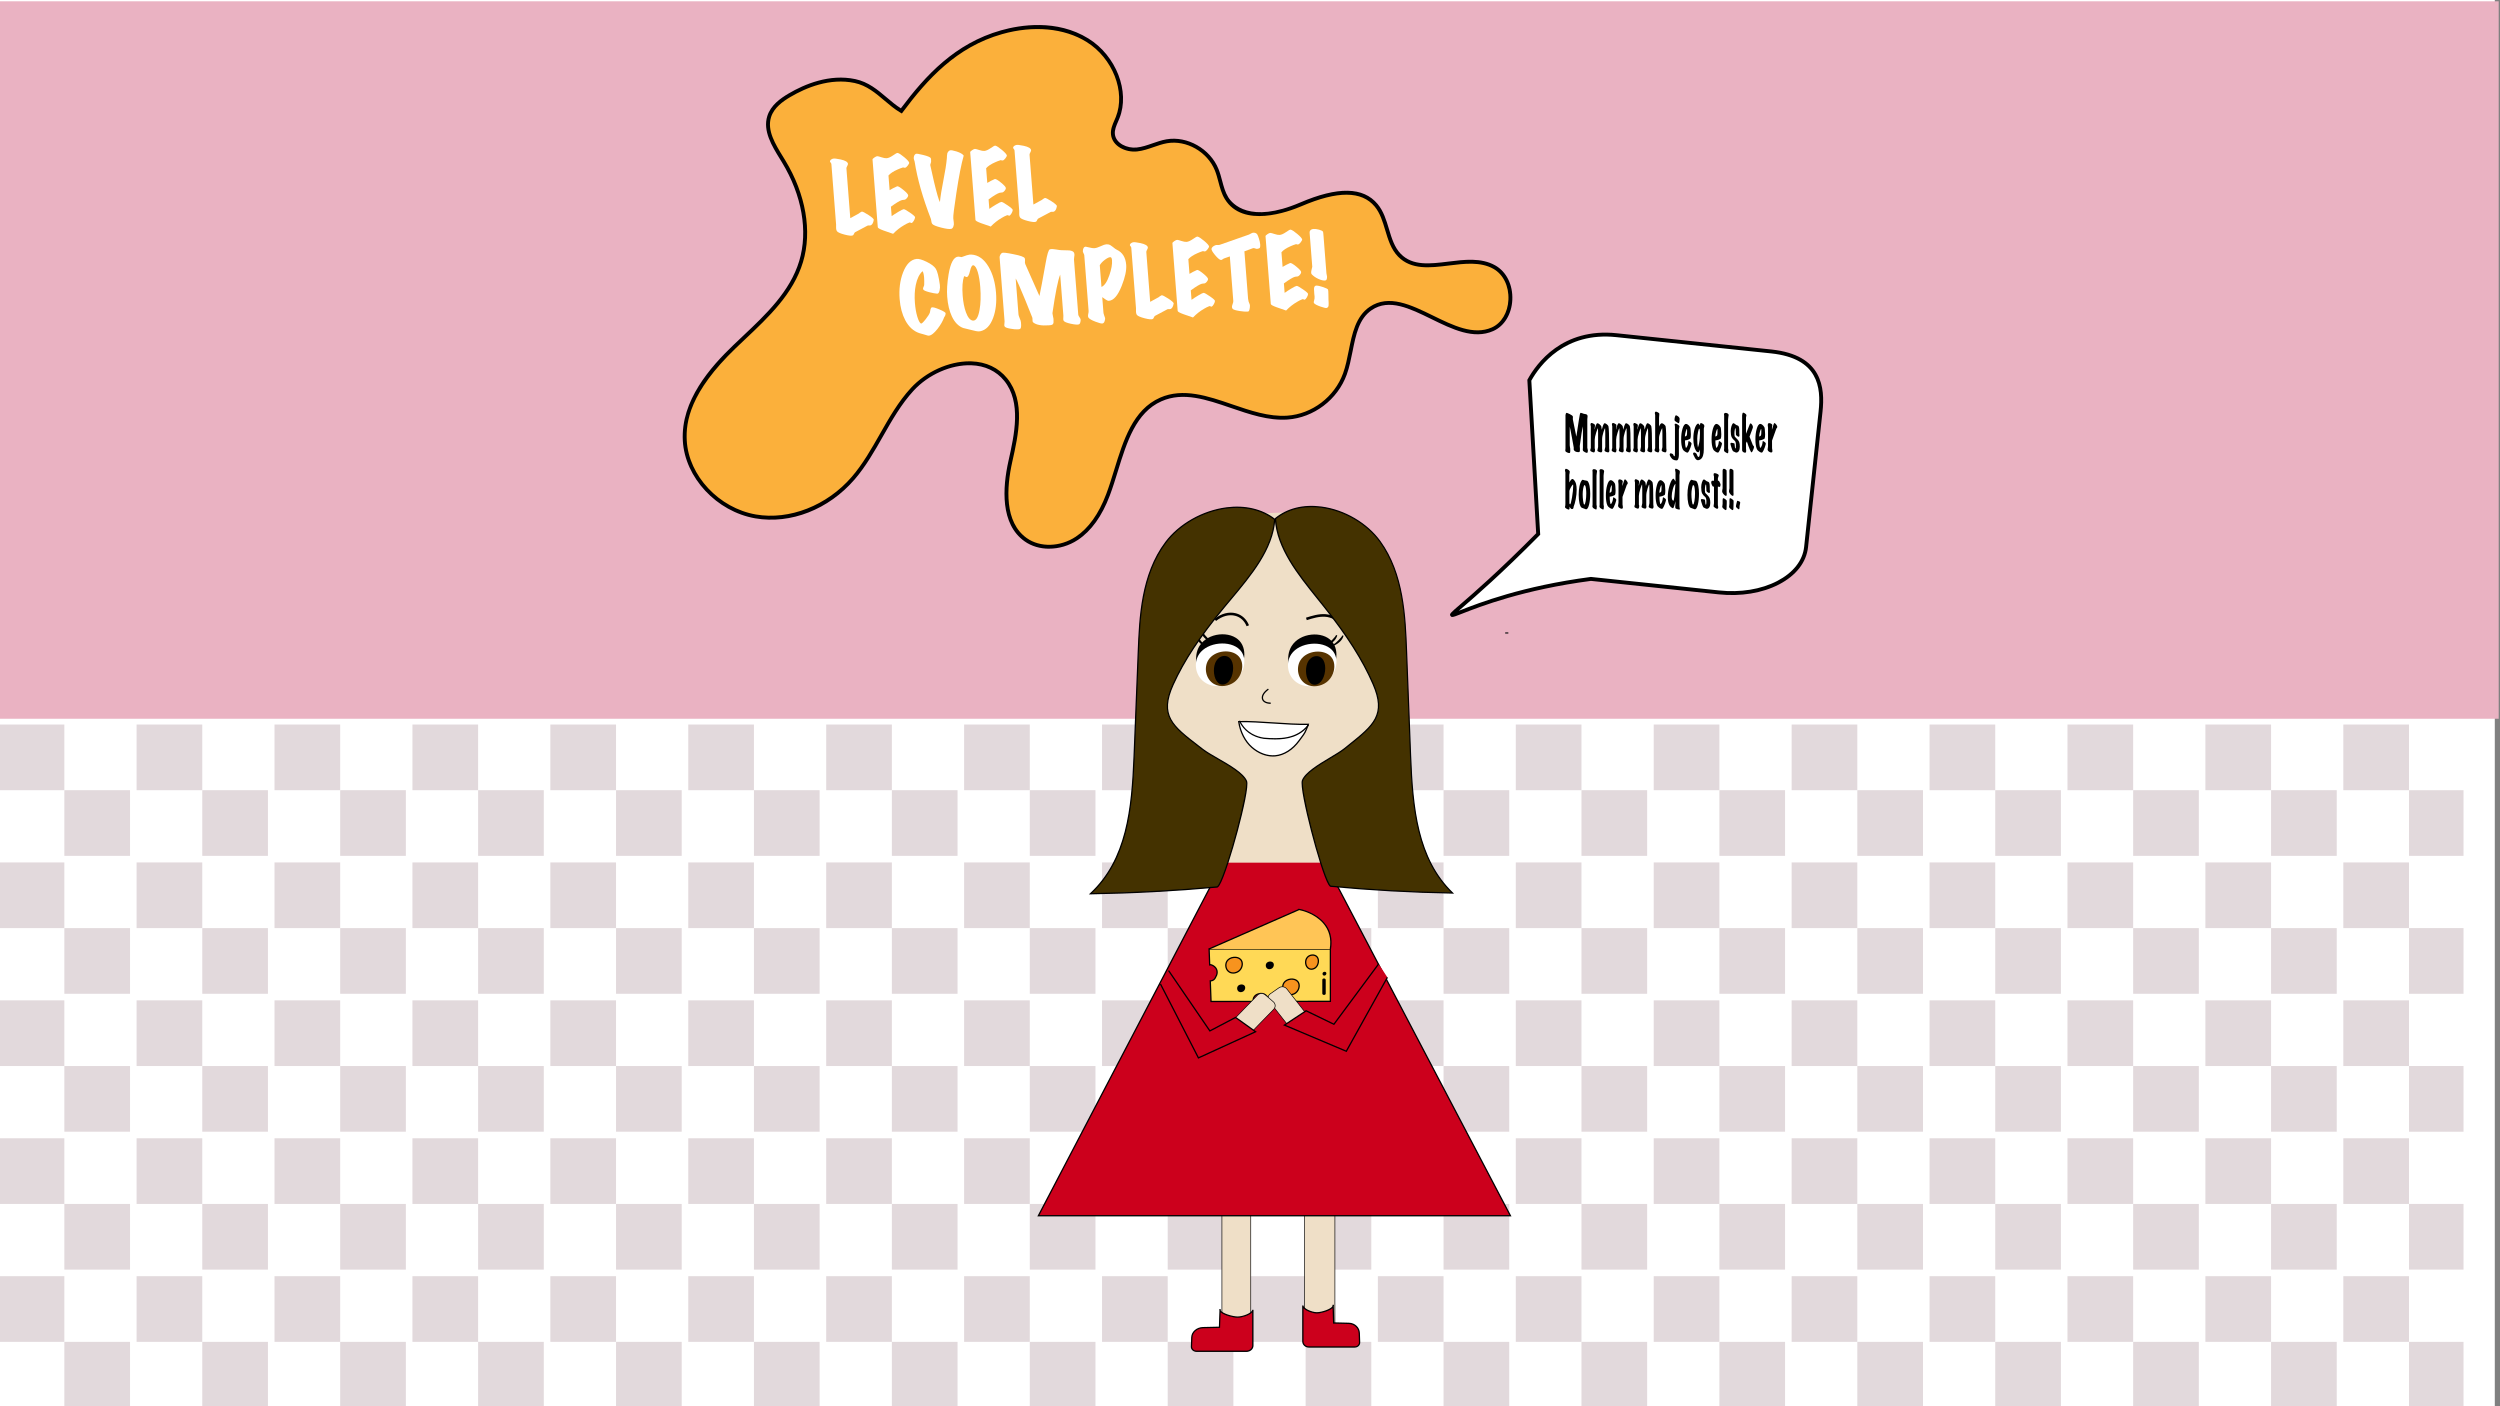 <?xml version="1.0" encoding="UTF-8"?><svg id="Layer_1" xmlns="http://www.w3.org/2000/svg" width="1920" height="1080" xmlns:xlink="http://www.w3.org/1999/xlink" viewBox="0 0 1920 1080"><rect x="0" y="0" width="1920" height="1080" fill="#808080" stroke="none"/><defs><style>.cls-1{fill:none;}.cls-2{fill:#ffdde7;}.cls-3{fill:#563300;}.cls-4{fill:#231f20;}.cls-5{fill:#e2d9dc;}.cls-6{fill:#ffc556;}.cls-7{fill:#efdfc7;}.cls-8{fill:#fff;}.cls-9{fill:#f7931e;}.cls-10{fill:#ffd956;}.cls-11{fill:#cc001c;}.cls-12{fill:#eab2c2;}.cls-13{fill:#443200;}.cls-14{fill:#fbb03b;}.cls-15{clip-path:url(#clippath);}</style><clipPath id="clippath"><rect class="cls-1" x="-1.02" y="556.42" width="1893.01" height="524.19"/></clipPath></defs><rect class="cls-8" width="1916" height="1080"/><g class="cls-15"><g id="_Grid_Repeat_"><rect class="cls-5" x="-1.02" y="556.42" width="50.44" height="50.44"/><rect class="cls-5" x="49.42" y="606.86" width="50.44" height="50.44"/></g><g id="_Grid_Repeat_-2"><rect class="cls-5" x="104.9" y="556.42" width="50.44" height="50.44"/><rect class="cls-5" x="155.34" y="606.86" width="50.44" height="50.44"/></g><g id="_Grid_Repeat_-3"><rect class="cls-5" x="210.82" y="556.42" width="50.44" height="50.44"/><rect class="cls-5" x="261.26" y="606.86" width="50.44" height="50.44"/></g><g id="_Grid_Repeat_-4"><rect class="cls-5" x="316.75" y="556.42" width="50.44" height="50.44"/><rect class="cls-5" x="367.19" y="606.86" width="50.44" height="50.44"/></g><g id="_Grid_Repeat_-5"><rect class="cls-5" x="422.67" y="556.42" width="50.44" height="50.44"/><rect class="cls-5" x="473.11" y="606.86" width="50.44" height="50.44"/></g><g id="_Grid_Repeat_-6"><rect class="cls-5" x="528.59" y="556.42" width="50.44" height="50.44"/><rect class="cls-5" x="579.03" y="606.86" width="50.44" height="50.44"/></g><g id="_Grid_Repeat_-7"><rect class="cls-5" x="634.52" y="556.42" width="50.44" height="50.44"/><rect class="cls-5" x="684.95" y="606.86" width="50.44" height="50.44"/></g><g id="_Grid_Repeat_-8"><rect class="cls-5" x="740.44" y="556.42" width="50.44" height="50.44"/><rect class="cls-5" x="790.88" y="606.86" width="50.44" height="50.44"/></g><g id="_Grid_Repeat_-9"><rect class="cls-5" x="846.36" y="556.42" width="50.44" height="50.44"/><rect class="cls-5" x="896.8" y="606.86" width="50.44" height="50.44"/></g><g id="_Grid_Repeat_-10"><rect class="cls-5" x="952.28" y="556.42" width="50.44" height="50.44"/><rect class="cls-5" x="1002.72" y="606.86" width="50.44" height="50.44"/></g><g id="_Grid_Repeat_-11"><rect class="cls-5" x="1058.21" y="556.42" width="50.44" height="50.44"/><rect class="cls-5" x="1108.65" y="606.86" width="50.44" height="50.44"/></g><g id="_Grid_Repeat_-12"><rect class="cls-5" x="1164.13" y="556.42" width="50.44" height="50.44"/><rect class="cls-5" x="1214.57" y="606.86" width="50.44" height="50.44"/></g><g id="_Grid_Repeat_-13"><rect class="cls-5" x="1270.05" y="556.42" width="50.44" height="50.44"/><rect class="cls-5" x="1320.49" y="606.86" width="50.44" height="50.44"/></g><g id="_Grid_Repeat_-14"><rect class="cls-5" x="1375.98" y="556.42" width="50.44" height="50.44"/><rect class="cls-5" x="1426.42" y="606.86" width="50.44" height="50.44"/></g><g id="_Grid_Repeat_-15"><rect class="cls-5" x="1481.9" y="556.42" width="50.44" height="50.44"/><rect class="cls-5" x="1532.34" y="606.86" width="50.44" height="50.44"/></g><g id="_Grid_Repeat_-16"><rect class="cls-5" x="1587.82" y="556.42" width="50.44" height="50.44"/><rect class="cls-5" x="1638.26" y="606.86" width="50.44" height="50.44"/></g><g id="_Grid_Repeat_-17"><rect class="cls-5" x="1693.74" y="556.42" width="50.44" height="50.44"/><rect class="cls-5" x="1744.18" y="606.86" width="50.44" height="50.44"/></g><g id="_Grid_Repeat_-18"><rect class="cls-5" x="1799.67" y="556.42" width="50.44" height="50.44"/><rect class="cls-5" x="1850.11" y="606.86" width="50.44" height="50.44"/></g><g id="_Grid_Repeat_-19"><rect class="cls-5" x="-1.02" y="662.35" width="50.44" height="50.44"/><rect class="cls-5" x="49.42" y="712.78" width="50.44" height="50.44"/></g><g id="_Grid_Repeat_-20"><rect class="cls-5" x="104.9" y="662.35" width="50.44" height="50.44"/><rect class="cls-5" x="155.34" y="712.78" width="50.44" height="50.44"/></g><g id="_Grid_Repeat_-21"><rect class="cls-5" x="210.82" y="662.35" width="50.44" height="50.44"/><rect class="cls-5" x="261.26" y="712.78" width="50.44" height="50.44"/></g><g id="_Grid_Repeat_-22"><rect class="cls-5" x="316.75" y="662.35" width="50.44" height="50.44"/><rect class="cls-5" x="367.19" y="712.78" width="50.44" height="50.44"/></g><g id="_Grid_Repeat_-23"><rect class="cls-5" x="422.67" y="662.35" width="50.44" height="50.44"/><rect class="cls-5" x="473.11" y="712.78" width="50.44" height="50.44"/></g><g id="_Grid_Repeat_-24"><rect class="cls-5" x="528.59" y="662.35" width="50.44" height="50.44"/><rect class="cls-5" x="579.03" y="712.78" width="50.44" height="50.44"/></g><g id="_Grid_Repeat_-25"><rect class="cls-5" x="634.52" y="662.35" width="50.44" height="50.44"/><rect class="cls-5" x="684.95" y="712.78" width="50.44" height="50.44"/></g><g id="_Grid_Repeat_-26"><rect class="cls-5" x="740.44" y="662.35" width="50.44" height="50.44"/><rect class="cls-5" x="790.88" y="712.78" width="50.44" height="50.44"/></g><g id="_Grid_Repeat_-27"><rect class="cls-5" x="846.36" y="662.35" width="50.44" height="50.44"/><rect class="cls-5" x="896.8" y="712.78" width="50.44" height="50.44"/></g><g id="_Grid_Repeat_-28"><rect class="cls-5" x="952.28" y="662.35" width="50.44" height="50.44"/><rect class="cls-5" x="1002.72" y="712.78" width="50.44" height="50.44"/></g><g id="_Grid_Repeat_-29"><rect class="cls-5" x="1058.21" y="662.35" width="50.44" height="50.44"/><rect class="cls-5" x="1108.65" y="712.78" width="50.44" height="50.44"/></g><g id="_Grid_Repeat_-30"><rect class="cls-5" x="1164.13" y="662.35" width="50.44" height="50.44"/><rect class="cls-5" x="1214.57" y="712.78" width="50.44" height="50.44"/></g><g id="_Grid_Repeat_-31"><rect class="cls-5" x="1270.05" y="662.35" width="50.44" height="50.44"/><rect class="cls-5" x="1320.49" y="712.78" width="50.44" height="50.44"/></g><g id="_Grid_Repeat_-32"><rect class="cls-5" x="1375.98" y="662.35" width="50.44" height="50.44"/><rect class="cls-5" x="1426.42" y="712.78" width="50.44" height="50.44"/></g><g id="_Grid_Repeat_-33"><rect class="cls-5" x="1481.9" y="662.35" width="50.44" height="50.44"/><rect class="cls-5" x="1532.34" y="712.78" width="50.44" height="50.44"/></g><g id="_Grid_Repeat_-34"><rect class="cls-5" x="1587.82" y="662.35" width="50.44" height="50.44"/><rect class="cls-5" x="1638.26" y="712.78" width="50.44" height="50.44"/></g><g id="_Grid_Repeat_-35"><rect class="cls-5" x="1693.74" y="662.35" width="50.44" height="50.44"/><rect class="cls-5" x="1744.18" y="712.78" width="50.44" height="50.44"/></g><g id="_Grid_Repeat_-36"><rect class="cls-5" x="1799.67" y="662.35" width="50.44" height="50.44"/><rect class="cls-5" x="1850.11" y="712.78" width="50.44" height="50.44"/></g><g id="_Grid_Repeat_-37"><rect class="cls-5" x="-1.02" y="768.27" width="50.44" height="50.44"/><rect class="cls-5" x="49.42" y="818.71" width="50.44" height="50.44"/></g><g id="_Grid_Repeat_-38"><rect class="cls-5" x="104.9" y="768.27" width="50.44" height="50.44"/><rect class="cls-5" x="155.34" y="818.71" width="50.44" height="50.44"/></g><g id="_Grid_Repeat_-39"><rect class="cls-5" x="210.82" y="768.27" width="50.44" height="50.44"/><rect class="cls-5" x="261.26" y="818.71" width="50.44" height="50.44"/></g><g id="_Grid_Repeat_-40"><rect class="cls-5" x="316.75" y="768.27" width="50.44" height="50.44"/><rect class="cls-5" x="367.19" y="818.71" width="50.44" height="50.44"/></g><g id="_Grid_Repeat_-41"><rect class="cls-5" x="422.67" y="768.27" width="50.44" height="50.44"/><rect class="cls-5" x="473.11" y="818.71" width="50.44" height="50.44"/></g><g id="_Grid_Repeat_-42"><rect class="cls-5" x="528.59" y="768.27" width="50.44" height="50.44"/><rect class="cls-5" x="579.03" y="818.71" width="50.44" height="50.44"/></g><g id="_Grid_Repeat_-43"><rect class="cls-5" x="634.52" y="768.27" width="50.44" height="50.44"/><rect class="cls-5" x="684.95" y="818.71" width="50.44" height="50.44"/></g><g id="_Grid_Repeat_-44"><rect class="cls-5" x="740.44" y="768.27" width="50.44" height="50.44"/><rect class="cls-5" x="790.88" y="818.71" width="50.44" height="50.44"/></g><g id="_Grid_Repeat_-45"><rect class="cls-5" x="846.36" y="768.27" width="50.44" height="50.44"/><rect class="cls-5" x="896.8" y="818.71" width="50.44" height="50.44"/></g><g id="_Grid_Repeat_-46"><rect class="cls-5" x="952.28" y="768.27" width="50.44" height="50.44"/><rect class="cls-5" x="1002.72" y="818.71" width="50.44" height="50.44"/></g><g id="_Grid_Repeat_-47"><rect class="cls-5" x="1058.21" y="768.27" width="50.44" height="50.44"/><rect class="cls-5" x="1108.65" y="818.71" width="50.44" height="50.44"/></g><g id="_Grid_Repeat_-48"><rect class="cls-5" x="1164.13" y="768.27" width="50.44" height="50.44"/><rect class="cls-5" x="1214.57" y="818.71" width="50.44" height="50.44"/></g><g id="_Grid_Repeat_-49"><rect class="cls-5" x="1270.05" y="768.27" width="50.44" height="50.44"/><rect class="cls-5" x="1320.49" y="818.71" width="50.44" height="50.44"/></g><g id="_Grid_Repeat_-50"><rect class="cls-5" x="1375.98" y="768.27" width="50.44" height="50.44"/><rect class="cls-5" x="1426.42" y="818.71" width="50.44" height="50.44"/></g><g id="_Grid_Repeat_-51"><rect class="cls-5" x="1481.9" y="768.27" width="50.44" height="50.44"/><rect class="cls-5" x="1532.34" y="818.71" width="50.44" height="50.44"/></g><g id="_Grid_Repeat_-52"><rect class="cls-5" x="1587.82" y="768.27" width="50.44" height="50.44"/><rect class="cls-5" x="1638.26" y="818.71" width="50.44" height="50.44"/></g><g id="_Grid_Repeat_-53"><rect class="cls-5" x="1693.74" y="768.27" width="50.44" height="50.44"/><rect class="cls-5" x="1744.18" y="818.71" width="50.44" height="50.44"/></g><g id="_Grid_Repeat_-54"><rect class="cls-5" x="1799.67" y="768.27" width="50.44" height="50.44"/><rect class="cls-5" x="1850.11" y="818.71" width="50.44" height="50.44"/></g><g id="_Grid_Repeat_-55"><rect class="cls-5" x="-1.02" y="874.19" width="50.44" height="50.44"/><rect class="cls-5" x="49.42" y="924.63" width="50.44" height="50.44"/></g><g id="_Grid_Repeat_-56"><rect class="cls-5" x="104.9" y="874.19" width="50.44" height="50.44"/><rect class="cls-5" x="155.34" y="924.63" width="50.44" height="50.44"/></g><g id="_Grid_Repeat_-57"><rect class="cls-5" x="210.82" y="874.19" width="50.44" height="50.44"/><rect class="cls-5" x="261.26" y="924.63" width="50.44" height="50.44"/></g><g id="_Grid_Repeat_-58"><rect class="cls-5" x="316.75" y="874.19" width="50.44" height="50.44"/><rect class="cls-5" x="367.19" y="924.63" width="50.44" height="50.44"/></g><g id="_Grid_Repeat_-59"><rect class="cls-5" x="422.67" y="874.19" width="50.44" height="50.44"/><rect class="cls-5" x="473.11" y="924.63" width="50.44" height="50.44"/></g><g id="_Grid_Repeat_-60"><rect class="cls-5" x="528.59" y="874.19" width="50.44" height="50.44"/><rect class="cls-5" x="579.03" y="924.63" width="50.44" height="50.44"/></g><g id="_Grid_Repeat_-61"><rect class="cls-5" x="634.52" y="874.19" width="50.44" height="50.44"/><rect class="cls-5" x="684.95" y="924.63" width="50.44" height="50.44"/></g><g id="_Grid_Repeat_-62"><rect class="cls-5" x="740.44" y="874.19" width="50.44" height="50.44"/><rect class="cls-5" x="790.88" y="924.63" width="50.44" height="50.44"/></g><g id="_Grid_Repeat_-63"><rect class="cls-5" x="846.36" y="874.19" width="50.44" height="50.44"/><rect class="cls-5" x="896.8" y="924.63" width="50.44" height="50.44"/></g><g id="_Grid_Repeat_-64"><rect class="cls-5" x="952.28" y="874.19" width="50.44" height="50.44"/><rect class="cls-5" x="1002.72" y="924.63" width="50.44" height="50.44"/></g><g id="_Grid_Repeat_-65"><rect class="cls-5" x="1058.21" y="874.19" width="50.44" height="50.44"/><rect class="cls-5" x="1108.65" y="924.63" width="50.44" height="50.44"/></g><g id="_Grid_Repeat_-66"><rect class="cls-5" x="1164.13" y="874.19" width="50.44" height="50.44"/><rect class="cls-5" x="1214.57" y="924.63" width="50.44" height="50.44"/></g><g id="_Grid_Repeat_-67"><rect class="cls-5" x="1270.05" y="874.19" width="50.44" height="50.44"/><rect class="cls-5" x="1320.49" y="924.63" width="50.44" height="50.44"/></g><g id="_Grid_Repeat_-68"><rect class="cls-5" x="1375.98" y="874.19" width="50.44" height="50.44"/><rect class="cls-5" x="1426.42" y="924.63" width="50.44" height="50.44"/></g><g id="_Grid_Repeat_-69"><rect class="cls-5" x="1481.9" y="874.19" width="50.44" height="50.44"/><rect class="cls-5" x="1532.34" y="924.63" width="50.44" height="50.44"/></g><g id="_Grid_Repeat_-70"><rect class="cls-5" x="1587.82" y="874.19" width="50.44" height="50.44"/><rect class="cls-5" x="1638.26" y="924.63" width="50.44" height="50.44"/></g><g id="_Grid_Repeat_-71"><rect class="cls-5" x="1693.74" y="874.19" width="50.44" height="50.44"/><rect class="cls-5" x="1744.18" y="924.63" width="50.44" height="50.44"/></g><g id="_Grid_Repeat_-72"><rect class="cls-5" x="1799.67" y="874.19" width="50.44" height="50.44"/><rect class="cls-5" x="1850.11" y="924.63" width="50.44" height="50.44"/></g><g id="_Grid_Repeat_-73"><rect class="cls-5" x="-1.02" y="980.11" width="50.44" height="50.44"/><rect class="cls-5" x="49.42" y="1030.55" width="50.44" height="50.44"/></g><g id="_Grid_Repeat_-74"><rect class="cls-5" x="104.9" y="980.11" width="50.44" height="50.44"/><rect class="cls-5" x="155.34" y="1030.55" width="50.44" height="50.44"/></g><g id="_Grid_Repeat_-75"><rect class="cls-5" x="210.82" y="980.11" width="50.44" height="50.44"/><rect class="cls-5" x="261.26" y="1030.55" width="50.44" height="50.44"/></g><g id="_Grid_Repeat_-76"><rect class="cls-5" x="316.75" y="980.11" width="50.44" height="50.44"/><rect class="cls-5" x="367.19" y="1030.55" width="50.44" height="50.44"/></g><g id="_Grid_Repeat_-77"><rect class="cls-5" x="422.67" y="980.11" width="50.44" height="50.44"/><rect class="cls-5" x="473.11" y="1030.55" width="50.44" height="50.44"/></g><g id="_Grid_Repeat_-78"><rect class="cls-5" x="528.59" y="980.11" width="50.44" height="50.44"/><rect class="cls-5" x="579.03" y="1030.55" width="50.44" height="50.44"/></g><g id="_Grid_Repeat_-79"><rect class="cls-5" x="634.52" y="980.11" width="50.44" height="50.44"/><rect class="cls-5" x="684.95" y="1030.55" width="50.44" height="50.44"/></g><g id="_Grid_Repeat_-80"><rect class="cls-5" x="740.44" y="980.11" width="50.44" height="50.44"/><rect class="cls-5" x="790.88" y="1030.55" width="50.44" height="50.44"/></g><g id="_Grid_Repeat_-81"><rect class="cls-5" x="846.36" y="980.11" width="50.44" height="50.44"/><rect class="cls-5" x="896.8" y="1030.55" width="50.44" height="50.44"/></g><g id="_Grid_Repeat_-82"><rect class="cls-5" x="952.28" y="980.11" width="50.44" height="50.44"/><rect class="cls-5" x="1002.72" y="1030.55" width="50.44" height="50.44"/></g><g id="_Grid_Repeat_-83"><rect class="cls-5" x="1058.21" y="980.11" width="50.44" height="50.44"/><rect class="cls-5" x="1108.65" y="1030.55" width="50.44" height="50.44"/></g><g id="_Grid_Repeat_-84"><rect class="cls-5" x="1164.13" y="980.11" width="50.44" height="50.44"/><rect class="cls-5" x="1214.57" y="1030.55" width="50.44" height="50.44"/></g><g id="_Grid_Repeat_-85"><rect class="cls-5" x="1270.05" y="980.11" width="50.44" height="50.44"/><rect class="cls-5" x="1320.49" y="1030.55" width="50.44" height="50.44"/></g><g id="_Grid_Repeat_-86"><rect class="cls-5" x="1375.98" y="980.11" width="50.44" height="50.44"/><rect class="cls-5" x="1426.42" y="1030.55" width="50.44" height="50.44"/></g><g id="_Grid_Repeat_-87"><rect class="cls-5" x="1481.9" y="980.11" width="50.44" height="50.44"/><rect class="cls-5" x="1532.34" y="1030.55" width="50.44" height="50.44"/></g><g id="_Grid_Repeat_-88"><rect class="cls-5" x="1587.82" y="980.11" width="50.44" height="50.44"/><rect class="cls-5" x="1638.26" y="1030.55" width="50.44" height="50.44"/></g><g id="_Grid_Repeat_-89"><rect class="cls-5" x="1693.74" y="980.11" width="50.44" height="50.44"/><rect class="cls-5" x="1744.18" y="1030.55" width="50.44" height="50.44"/></g><g id="_Grid_Repeat_-90"><rect class="cls-5" x="1799.67" y="980.11" width="50.44" height="50.44"/><rect class="cls-5" x="1850.11" y="1030.55" width="50.44" height="50.44"/></g></g><rect class="cls-12" x="-1" y="1" width="1920" height="551"/><path class="cls-14" d="M769.27,24.74c21.7-6.13,46.36-5.97,65.89,6.15,19.54,12.12,31.62,38.23,23.18,59.43-1.67,4.2-4.1,8.39-3.61,12.94.87,8.06,10.52,12.37,18.41,11.54,7.89-.83,15.06-4.92,22.87-6.29,15.43-2.69,32.35,6.92,38.39,21.83,2.91,7.19,3.53,15.31,7.61,21.9,11.2,18.09,37.91,12.9,56.92,4.75,19.02-8.15,44.38-15.63,57.97.7,9.09,10.92,7.93,28.18,17.84,38.33,17.94,18.38,50.53-3.37,72.81,9.07,17.2,9.61,16.38,39.92-1.29,47.76-29.95,13.3-66.42-34.35-93.56-15.95-15.08,10.22-13.53,32.92-19.82,50.27-6.74,18.6-24.71,32.22-44.26,33.56-33.09,2.26-66.87-27.27-97.11-13.96-26.13,11.5-30.39,46.19-40.59,73.26-4.94,13.12-12.41,25.75-23.94,33.4-11.53,7.65-27.74,9.24-39.28,1.07-17.73-12.55-16.46-39.18-11.74-60.28,4.72-21.1,10.14-45.76-3.61-62.72-17.57-21.68-53.28-12.58-71.76,7.47-18.48,20.05-27.54,47.56-45.36,68.22-18.37,21.3-47.11,34.24-74.98,29.41-27.87-4.83-52.82-29.56-54.37-58.21-1.54-28.47,18.08-52.85,38.22-72.17,20.14-19.33,42.96-38.29,51.11-65.35,7.66-25.42.55-53.93-13.41-76.92-6.48-10.67-14.77-22.63-11.11-34.39,2.31-7.44,8.94-12.47,15.55-16.37,15.08-8.9,32.96-14.6,50.28-10.95,15.19,3.2,23.77,15.98,35.68,22.95,20.64-27.65,42.8-50.78,77.03-60.45Z"/><path d="M805.74,421.41c-6.88,0-13.53-1.88-18.88-5.68-18.67-13.22-17.01-40.92-12.34-61.83,4.48-20.03,10.06-44.96-3.31-61.45-6.06-7.47-14.83-11.6-25.36-11.94-15.46-.49-32.77,7.15-44.13,19.48-9.48,10.28-16.61,22.84-23.51,34.98-6.47,11.38-13.15,23.16-21.82,33.2-19.97,23.15-49.23,34.61-76.37,29.91-29.66-5.14-54.08-31.32-55.61-59.6-1.67-30.87,21.28-56.64,38.68-73.34,2.35-2.25,4.73-4.5,7.12-6.76,17.95-16.92,36.5-34.42,43.59-57.95,6.9-22.88,2.06-50.47-13.25-75.71-.51-.85-1.04-1.7-1.57-2.56-6.22-10.12-13.26-21.58-9.69-33.05,2.58-8.3,10.02-13.56,16.22-17.22,12.49-7.38,31.55-15.3,51.35-11.13,10.06,2.12,17.26,8.23,24.23,14.14,3.6,3.05,7.01,5.94,10.76,8.29,18.99-25.29,41.54-49.89,77.01-59.91l.41,1.44-.41-1.44c14.6-4.12,42.73-8.79,67.09,6.32,21.3,13.21,31.97,40.69,23.79,61.26-.34.85-.71,1.7-1.08,2.56-1.43,3.3-2.79,6.42-2.44,9.67.75,6.97,9.44,10.98,16.76,10.21,4.12-.43,8-1.78,12.11-3.21,3.43-1.19,6.97-2.42,10.65-3.07,16.14-2.82,33.73,7.17,40.04,22.74,1.19,2.94,2.01,6.03,2.8,9.01,1.21,4.56,2.35,8.87,4.69,12.66,3.19,5.15,16.57,20.65,55.06,4.17,29.16-12.49,48.69-12.12,59.72,1.12,4.55,5.47,6.63,12.41,8.64,19.12,2.17,7.25,4.22,14.1,9.12,19.13,9.13,9.35,22.43,7.7,36.52,5.95,12.4-1.54,25.22-3.13,35.94,2.86,8.66,4.84,13.71,15,13.18,26.54-.5,10.97-6.09,20.13-14.59,23.91-15.15,6.73-31.64-1.35-47.58-9.17-16.7-8.18-32.47-15.91-45.74-6.91-9.78,6.63-12.21,18.82-14.78,31.73-1.19,5.99-2.43,12.18-4.46,17.8-6.98,19.28-25.3,33.16-45.57,34.54-14.58.99-29.24-4.04-43.44-8.9-18.77-6.44-36.51-12.52-53.17-5.18-19.69,8.67-26.73,31.46-33.53,53.49-1.95,6.32-3.97,12.86-6.25,18.92-5.96,15.8-14.2,27.28-24.52,34.12-6.74,4.47-14.56,6.72-22.09,6.72ZM744.45,277.5c.5,0,1,0,1.5.02,11.43.36,20.98,4.88,27.6,13.04,14.28,17.62,8.53,43.33,3.91,63.99-4.48,20.02-6.18,46.46,11.14,58.73,10.23,7.24,25.69,6.79,37.58-1.1,9.78-6.49,17.64-17.48,23.37-32.68,2.25-5.97,4.25-12.46,6.19-18.74,7-22.68,14.24-46.13,35.19-55.36,17.73-7.81,36.86-1.25,55.35,5.09,13.91,4.77,28.31,9.7,42.26,8.75,19.1-1.3,36.36-14.39,42.95-32.57,1.96-5.41,3.17-11.49,4.34-17.37,2.58-12.93,5.24-26.31,16.04-33.63,14.71-9.97,32.02-1.5,48.75,6.7,15.33,7.51,31.17,15.28,45.04,9.12,7.45-3.31,12.36-11.47,12.81-21.3.48-10.39-3.99-19.5-11.64-23.78-9.86-5.51-22.19-3.98-34.11-2.5-14.19,1.76-28.87,3.59-39.04-6.83-5.42-5.55-7.67-13.08-9.85-20.36-1.92-6.42-3.91-13.06-8.07-18.06-10.06-12.09-28.46-12.18-56.23-.28-10.29,4.41-44.93,17.04-58.79-5.34-2.58-4.17-3.83-8.9-5.04-13.47-.77-2.9-1.56-5.89-2.68-8.66-5.8-14.31-21.94-23.5-36.74-20.91-3.44.6-6.87,1.79-10.19,2.94-4.09,1.42-8.32,2.89-12.78,3.36-8.92.93-19.1-4.02-20.06-12.87-.44-4.04,1.14-7.67,2.67-11.19.36-.83.72-1.65,1.04-2.47,7.67-19.28-2.46-45.12-22.58-57.6-17.08-10.59-40.66-12.77-64.7-5.98-35.11,9.92-57.39,34.65-76.24,59.9l-.8,1.08-1.16-.68c-4.43-2.59-8.44-6-12.32-9.29-6.68-5.67-13.6-11.53-22.91-13.49-18.87-3.97-37.17,3.67-49.21,10.78-5.73,3.39-12.61,8.21-14.88,15.52-3.16,10.17,3.22,20.55,9.39,30.59.53.87,1.06,1.73,1.58,2.58,15.76,25.96,20.7,54.44,13.56,78.13-7.32,24.29-26.18,42.07-44.41,59.26-2.39,2.25-4.76,4.49-7.1,6.74-35.45,34.02-38.53,56.82-37.76,71.01,1.46,26.95,24.79,51.9,53.13,56.81,25.71,4.45,54.6-6.89,73.59-28.91,8.47-9.82,15.08-21.47,21.48-32.72,6.98-12.29,14.2-25,23.91-35.53,11.56-12.54,29.04-20.47,44.94-20.47Z"/><path class="cls-8" d="M671.05,168.84c-.36,2.21-1.09,3.59-2.2,4.14-.34.17-.81.22-1.41.18-.6-.05-1.03,0-1.28.17l-9.44,5.02c-.3.16-.59.58-.87,1.25-.28.67-.57,1.06-.87,1.18-.94.44-3.01.25-6.22-.58-3.21-.83-5.18-1.68-5.91-2.56-.54-.7-.79-1.84-.73-3.43.03-.74.03-1.33,0-1.74l-3.62-46.54c-.12-.46-.33-.83-.62-1.14-.29-.3-.44-.57-.46-.8.02-.88.74-1.59,2.16-2.11.91-.3,2.94-.1,6.09.59,3.56.8,5.42,1.92,5.57,3.35.03.37-.17.94-.6,1.72-.43.78-.63,1.35-.6,1.72l2.98,38.3,6.62-3.63c.37-.4,1.08-.87,2.15-1.41.61-.14,2.34.72,5.18,2.57,2.84,1.86,4.2,3.11,4.08,3.77Z"/><path class="cls-8" d="M702.77,166.9c-.07.8-.39,1.67-.96,2.61-.57.95-1.09,1.53-1.56,1.75-.13.06-.38,0-.74-.19-.37-.18-.66-.26-.88-.25-.09,0-.17.04-.26.09-1.33.52-2.65,1.17-3.96,1.97-3.14,1.81-5.97,4.04-8.51,6.7-4.55-1.56-7.03-2.42-7.44-2.58-2.83-1.04-4.26-1.87-4.31-2.46l-4.05-52.08c-.03-.32.46-.82,1.44-1.5.99-.68,1.73-1.01,2.21-1,.53,0,1.62.29,3.25.84,1.64.55,2.96.79,3.97.71,1.32-.1,2.99-.85,5.01-2.25,1.84-1.34,3.01-1.94,3.51-1.79,1.08.29,2.75,1.39,5,3.28,2.25,1.9,3.5,3.28,3.74,4.14.12.41-.23,1.16-1.05,2.24-.82,1.08-1.52,1.65-2.09,1.69-.48.04-.84,0-1.07-.13-.23-.12-.39-.16-.47-.11-1.56.49-3,1.04-4.32,1.65-3.17,1.4-5.46,2.92-6.88,4.55l.88,11.29c1.48-.95,3.41-1.95,5.81-3.01.7-.14,2.26.77,4.7,2.75,2.43,1.98,3.68,3.38,3.75,4.21.04.51-.22,1.13-.78,1.87-.56.74-1.12,1.22-1.68,1.45-.44.03-1.21.14-2.3.31-1.65.45-4.48,2.15-8.5,5.09l.57,7.27c1.26-.93,2.97-2.04,5.15-3.34,2.18-1.3,3.53-1.97,4.06-2.01.62-.05,2.25.84,4.89,2.67,2.64,1.82,3.94,3.02,3.9,3.58Z"/><path class="cls-8" d="M740.13,119.52c-1.81,6.31-3.68,15.83-5.61,28.56-1.76,11.51-2.56,18.02-2.4,19.54-.03.14.09,1.2.38,3.18.17,1.06.09,2.04-.24,2.94-.35,1.14-.9,1.81-1.64,2-1.26.37-3.86.06-7.81-.95-3.95-1.01-6.25-1.97-6.9-2.9-.3-.44-.5-1.03-.6-1.77-.12-.92-.23-1.54-.34-1.86-6.31-16.29-10.49-31.01-12.53-44.14-.02-.23-.17-.71-.44-1.43-.18-.54-.26-1.03-.25-1.44.09-1.63.66-2.67,1.68-3.12.51-.22,2.4.08,5.65.9,3.43.86,5.35,1.67,5.77,2.42.21.45.29,1.42.23,2.91-.02.28-.15.7-.37,1.25-.22.55-.3,1.01-.23,1.38,1.04,4.8,1.99,9.02,2.85,12.68,2.1,8.76,3.61,13.94,4.53,15.55.41-4.35,1.31-9.94,2.68-16.78,1.37-6.84,2.26-12.52,2.66-17.06-.02-.88.08-2.07.32-3.58.4-1.14,1.07-1.91,2.01-2.31.69-.28,2.37-.01,5.04.81,2.91.94,4.76,2.01,5.56,3.21Z"/><path class="cls-8" d="M777.78,161.3c-.07.8-.39,1.67-.96,2.61-.57.95-1.09,1.53-1.56,1.75-.13.06-.38,0-.74-.19-.37-.18-.66-.26-.88-.25-.09,0-.17.04-.26.09-1.33.52-2.65,1.17-3.96,1.97-3.14,1.81-5.97,4.04-8.51,6.7-4.55-1.56-7.03-2.42-7.44-2.58-2.83-1.04-4.26-1.87-4.31-2.46l-4.05-52.08c-.03-.32.46-.82,1.44-1.5.99-.68,1.73-1.01,2.21-1,.53,0,1.62.29,3.25.84,1.64.55,2.96.79,3.97.71,1.32-.1,2.99-.85,5.01-2.25,1.84-1.34,3.01-1.94,3.51-1.79,1.08.29,2.75,1.39,5,3.28,2.25,1.9,3.5,3.28,3.74,4.15.12.41-.23,1.16-1.05,2.24-.82,1.08-1.52,1.65-2.09,1.69-.48.04-.84,0-1.07-.13-.23-.12-.39-.16-.47-.11-1.56.49-3,1.04-4.32,1.65-3.17,1.4-5.46,2.92-6.88,4.55l.88,11.29c1.48-.95,3.41-1.95,5.81-3.01.7-.14,2.26.77,4.7,2.75,2.43,1.98,3.68,3.38,3.75,4.21.04.51-.22,1.13-.78,1.87-.56.74-1.12,1.22-1.68,1.45-.44.03-1.21.14-2.3.31-1.65.45-4.48,2.15-8.5,5.09l.57,7.27c1.26-.93,2.97-2.04,5.15-3.34,2.18-1.3,3.53-1.97,4.06-2.01.62-.05,2.25.84,4.89,2.67,2.64,1.82,3.94,3.02,3.9,3.58Z"/><path class="cls-8" d="M811.69,158.35c-.36,2.21-1.09,3.59-2.2,4.14-.34.17-.81.22-1.41.18s-1.03,0-1.28.17l-9.44,5.02c-.3.16-.59.58-.87,1.25-.28.67-.57,1.06-.87,1.18-.94.44-3.01.25-6.22-.58-3.21-.83-5.18-1.68-5.91-2.55-.54-.7-.79-1.84-.73-3.43.03-.75.03-1.33,0-1.74l-3.62-46.54c-.12-.46-.33-.83-.62-1.14s-.44-.57-.46-.8c.02-.88.74-1.59,2.16-2.11.91-.3,2.94-.1,6.09.59,3.56.8,5.42,1.92,5.57,3.35.03.37-.17.94-.6,1.72-.43.78-.63,1.35-.6,1.72l2.98,38.3,6.62-3.63c.37-.4,1.08-.87,2.15-1.41.61-.14,2.34.72,5.18,2.57,2.84,1.86,4.2,3.11,4.08,3.77Z"/><path class="cls-8" d="M726.23,240.66c-.04,1.16-.39,2.12-1.04,2.86-1.05,2.96-2.79,5.99-5.2,9.1-2.62,3.31-4.81,5.03-6.57,5.16-.26.02-.51.01-.73-.02-1.99-.5-4.23-1.15-6.72-1.94-4.46-1.52-8.04-4.81-10.73-9.86-2.39-4.56-3.83-9.96-4.31-16.19-.59-7.62.27-14.44,2.59-20.46,2.47-6.41,5.92-9.89,10.34-10.45,1.71-.22,4.3.51,7.78,2.21,3.47,1.69,5.81,3.46,7.02,5.29,1.21,1.84,2.26,5.97,3.16,12.41.19,1.38.13,2.8-.2,4.26-.4,1.75-1.02,2.58-1.86,2.51-1.56-.12-3.53-.48-5.93-1.09-2.89-.76-4.47-1.45-4.74-2.08-.11-.22-.17-.43-.18-.61-.03-.42.11-.95.44-1.6.32-.65.47-1.18.44-1.6.07-1.91.04-3.7-.08-5.36-.19-2.4-.58-4.04-1.18-4.93-2.48,2.23-4.22,5.77-5.22,10.63-.83,4.1-1.05,8.69-.66,13.77.31,3.92.91,7.4,1.81,10.42.9,3.02,1.84,4.82,2.81,5.4.46.24,1.61-.78,3.45-3.08,1.84-2.3,2.99-4.11,3.46-5.45.04-.05.18-.8.42-2.26.2-.85.51-1.38.94-1.6.73-.33,2.7.18,5.93,1.54s4.82,2.37,4.78,3.02Z"/><path class="cls-8" d="M752.68,254.43c-.92.16-1.96.11-3.13-.15-1.17-.26-2.32-.54-3.45-.82-1.35-.27-3.47-.79-6.36-1.55-3.65-1.35-6.56-4.34-8.73-8.96-1.91-4.08-3.1-9.1-3.56-15.06-.38-4.85-.03-10.56,1.06-17.15,1.48-8.84,3.94-13.39,7.37-13.65.31-.02.74.03,1.31.15.56.12,1,.19,1.31.22,3.18-1.21,5.24-1.85,6.16-1.92.44-.03.88-.04,1.33-.03,5.34.3,9.77,3.45,13.29,9.46,3.17,5.43,5.05,12.05,5.66,19.85.58,7.39-.16,13.83-2.21,19.32-2.19,5.97-5.54,9.4-10.02,10.29ZM747.54,203.75c-.99-.21-1.84,1.23-2.55,4.3-.71,3.07-1.55,4.64-2.52,4.72-.22.02-.55-.09-.99-.31-.44-.22-.79-.35-1.06-.37-1.23,3.57-1.59,8.57-1.09,14.99.39,5.03,1.23,9.31,2.53,12.84,1.46,3.93,3.21,6.03,5.27,6.29,2.41.29,4.13-2.42,5.15-8.12.9-4.99,1.08-10.85.56-17.6-.36-4.57-.98-8.38-1.88-11.42-.96-3.27-2.1-5.04-3.4-5.32Z"/><path class="cls-8" d="M829.96,245.74c-.15,2.01-.6,3.13-1.33,3.37-1.04.36-3.08.21-6.15-.45-3.24-.69-5.12-1.47-5.63-2.37-.16-.31-.25-.65-.28-1.03-.02-.28,0-.73.06-1.36.06-.63.08-1.15.04-1.57l-2.45-31.45c-1.74,4.4-3.7,14.16-5.89,29.28-.03.19-.04.4-.02.63.04.46.17,1.2.4,2.2.23,1.01.36,1.65.38,1.92.07,1.43.07,2.36.02,2.78-.15.94-.57,1.53-1.26,1.77-.43.17-1.19.3-2.29.38-5.72.43-9.74-.32-12.06-2.23-.38-.3-.55-.86-.53-1.7,0-1.02-.04-1.69-.16-2.01-2.04-5.14-3.85-9.65-5.44-13.53-3.83-9.37-6.27-14.88-7.33-16.52l2.15,27.57c.05.6.29,1.42.72,2.45.54,1.26.85,2.05.92,2.37.25.91.38,2.02.39,3.31.03,1.58-.2,2.57-.7,2.98-.25.2-.75.33-1.5.39-1.63.12-3.59-.03-5.88-.47-2.47-.42-3.95-.94-4.44-1.55-.25-.31-.39-.69-.42-1.15-.02-.28.02-.74.12-1.4.1-.66.14-1.17.11-1.54l-3.82-49.11c-.04-.55.13-1.21.51-1.95.38-.75.85-1.26,1.41-1.53.72-.38,3.65-.04,8.78,1.02,5.35,1.04,8.22,2.08,8.61,3.12.16.41.23.96.2,1.66-.06.98-.08,1.56-.06,1.75.03.42.13.78.28,1.09l10.87,24.48c.91-4.2,2.51-12.7,4.79-25.51,1.13-6.54,2.19-9.99,3.18-10.34.3-.11.65-.19,1.05-.22.75-.06,2.02.06,3.81.34,1.98.37,3.34.54,4.09.53,3.5.06,5.52.12,6.06.17,2.1.26,3.33.94,3.68,2.02.11.32.18.66.21,1.03.04.46-.02,1.13-.18,2-.15.87-.21,1.52-.18,1.93l3.3,42.39c.04.46.36,1.13.99,2.02.62.88.91,1.56.85,2.03Z"/><path class="cls-8" d="M857.64,191.77c4.41,2.04,6.84,5.92,7.28,11.65.32,4.16-.83,9.53-3.46,16.14-2.92,7.37-6.19,11.19-9.8,11.46-.7.05-1.51-.25-2.43-.9-.91-.65-1.82-1.29-2.71-1.92l.92,11.77c.05.6.21,1.28.49,2.05.39,1.08.65,1.83.77,2.24.12.41.01,1.17-.32,2.29-.33,1.12-.89,1.75-1.68,1.9-.78.15-2.55-.3-5.28-1.35-2.87-1.09-4.68-2.11-5.42-3.08-.45-.62-.52-1.59-.23-2.91.23-.99.33-1.76.28-2.32l-3.33-42.8c-.02-.28-.22-.77-.58-1.49-.37-.71-.54-1.24-.52-1.56.09-2.24.8-3.4,2.12-3.5.22-.02,1.13.18,2.74.6,1.6.42,2.87.61,3.8.59,1.32-.05,2.98-.55,4.96-1.49,1.99-.94,3.44-1.44,4.37-1.51.53-.04,1.06-.01,1.6.09,1.03.2,2.14.82,3.33,1.84,1.42,1.19,2.45,1.93,3.09,2.21ZM852.58,197.51c-1.01.08-2.38.76-4.09,2.05-1.72,1.29-3,2.66-3.86,4.12l1.3,16.69c2.32-.96,4.34-3.97,6.07-9.02,1.59-4.58,2.27-8.41,2.03-11.51-.13-1.62-.61-2.39-1.44-2.33Z"/><path class="cls-8" d="M901.37,233.09c-.36,2.21-1.09,3.59-2.2,4.14-.34.16-.81.22-1.41.18-.6-.05-1.03,0-1.28.16l-9.44,5.02c-.3.16-.59.58-.87,1.25-.28.67-.57,1.06-.87,1.18-.94.44-3.01.25-6.22-.58-3.21-.83-5.18-1.68-5.91-2.55-.54-.7-.79-1.85-.73-3.43.03-.75.03-1.33,0-1.74l-3.62-46.54c-.12-.45-.33-.83-.62-1.14-.29-.3-.44-.57-.46-.8.02-.88.74-1.59,2.16-2.11.91-.3,2.94-.1,6.09.59,3.56.8,5.42,1.92,5.57,3.35.03.37-.17.94-.6,1.72-.43.77-.63,1.35-.6,1.72l2.98,38.3,6.62-3.63c.37-.4,1.08-.87,2.15-1.41.61-.14,2.34.72,5.18,2.57,2.84,1.85,4.2,3.11,4.08,3.77Z"/><path class="cls-8" d="M933.09,231.15c-.07.79-.39,1.67-.96,2.61-.57.95-1.09,1.53-1.56,1.75-.13.06-.38,0-.75-.19-.37-.18-.66-.26-.88-.25-.09,0-.17.04-.26.09-1.33.52-2.65,1.17-3.96,1.97-3.14,1.81-5.97,4.04-8.51,6.7-4.55-1.57-7.03-2.43-7.44-2.58-2.83-1.04-4.26-1.86-4.31-2.46l-4.05-52.08c-.02-.32.46-.82,1.44-1.5.99-.68,1.73-1.01,2.21-1,.53,0,1.62.29,3.25.84,1.64.55,2.96.79,3.97.71,1.32-.1,2.99-.85,5-2.25,1.84-1.34,3.01-1.94,3.51-1.79,1.08.29,2.75,1.39,5,3.28,2.25,1.9,3.5,3.28,3.74,4.14.12.41-.23,1.15-1.05,2.24-.82,1.08-1.52,1.65-2.09,1.69-.48.04-.84,0-1.07-.13-.23-.12-.39-.16-.47-.1-1.56.49-3,1.04-4.32,1.65-3.17,1.4-5.46,2.92-6.88,4.55l.88,11.29c1.48-.94,3.41-1.95,5.81-3.01.7-.14,2.26.77,4.7,2.75,2.43,1.98,3.68,3.38,3.75,4.21.04.51-.22,1.13-.78,1.87-.56.74-1.12,1.22-1.68,1.45-.44.03-1.21.14-2.3.31-1.65.45-4.48,2.15-8.5,5.09l.57,7.27c1.26-.93,2.97-2.04,5.15-3.35,2.18-1.3,3.53-1.97,4.06-2.01.62-.05,2.25.84,4.89,2.67,2.64,1.82,3.94,3.01,3.9,3.58Z"/><path class="cls-8" d="M965.38,191.12c-.35.03-.85-.09-1.49-.34-.64-.25-1.15-.32-1.54-.2l-6.65,2.45,2.83,36.43c.1,1.34.52,2.77,1.26,4.3.21.45.24,1.33.07,2.64-.15,1.45-.5,2.38-1.04,2.79-.08.05-.3.09-.65.12-1.45.11-3.5-.04-6.14-.45-2.96-.48-4.73-1.02-5.31-1.62-.68-.79-.75-1.9-.19-3.33.48-1.24.7-2.14.65-2.7l-2.67-34.28-4.59,1.6c-.22.06-.56.29-1.04.67-.48.38-.9.54-1.26.48-1.03-.2-2.53-1.47-4.48-3.81-1.95-2.34-2.85-3.95-2.7-4.85.27-1.09,1.24-1.97,2.91-2.66.43-.17,1-.24,1.71-.2.71.04,1.26,0,1.65-.12l22.5-7.88c.22-.06.83-.39,1.85-.97.68-.37,1.31-.54,1.89-.49,1.25.09,2.12.54,2.63,1.34.35.53.76,1.55,1.23,3.04.58,1.77.92,3.32,1.03,4.66.08,1.02.02,1.8-.18,2.35-.2.55-.96.9-2.28,1.04Z"/><path class="cls-8" d="M1004.6,225.81c-.07.79-.39,1.67-.96,2.61-.57.95-1.09,1.53-1.56,1.75-.13.06-.38,0-.75-.19-.37-.18-.66-.26-.88-.25-.09,0-.17.04-.26.09-1.33.52-2.65,1.17-3.96,1.97-3.14,1.81-5.97,4.04-8.51,6.7-4.55-1.57-7.03-2.42-7.44-2.58-2.83-1.04-4.26-1.86-4.31-2.46l-4.05-52.08c-.03-.32.46-.82,1.44-1.5.99-.68,1.73-1.01,2.21-1,.53,0,1.62.29,3.25.84,1.64.55,2.96.79,3.97.71,1.32-.1,2.99-.85,5-2.25,1.84-1.34,3.01-1.94,3.51-1.79,1.08.29,2.75,1.39,5,3.28,2.25,1.9,3.5,3.28,3.74,4.14.12.41-.23,1.15-1.06,2.24-.82,1.08-1.52,1.65-2.09,1.69-.48.04-.84,0-1.07-.13-.23-.12-.39-.16-.47-.1-1.56.49-3,1.04-4.32,1.65-3.17,1.4-5.46,2.92-6.88,4.55l.88,11.29c1.48-.95,3.41-1.95,5.81-3.01.7-.14,2.26.77,4.7,2.75,2.43,1.98,3.68,3.38,3.75,4.21.04.51-.22,1.13-.78,1.87-.56.74-1.12,1.22-1.68,1.45-.44.03-1.21.14-2.3.31-1.65.45-4.48,2.15-8.5,5.09l.57,7.27c1.26-.93,2.97-2.04,5.15-3.35,2.18-1.3,3.53-1.97,4.06-2.01.62-.05,2.25.84,4.89,2.67,2.64,1.82,3.94,3.01,3.9,3.58Z"/><path class="cls-8" d="M1019.16,212.39c.04,1.71-.3,2.69-1.03,2.93-.22.06-.44.1-.66.12-1.28.1-2.92-.32-4.94-1.23-2.02-.92-3.7-2.07-5.05-3.46-.57-.56-.66-1.67-.26-3.32.4-1.66.6-2.51.6-2.55l-2.04-26.18c-.09-1.2.5-2.08,1.79-2.64.26-.11.63-.19,1.11-.22,1.23-.09,2.66.08,4.29.52,1.63.44,2.67.96,3.11,1.58.1.13.24,1.38.42,3.73l2.2,28.26c.02.28.1.68.23,1.2.13.52.21.95.23,1.27ZM1019.94,222.44c.16.41.25,1.54.26,3.39,0,2.42.04,3.9.08,4.45.14,1.85.17,3.29.07,4.31-.1,1.03-.6,1.67-1.51,1.92-.52.18-2.07-.17-4.66-1.05-2.73-.96-4.39-1.83-4.99-2.62-.35-.48-.3-1.32.14-2.52.22-.53.31-1.39.26-2.6-.17-1.01-.32-2.95-.45-5.82.05-1.68.64-2.53,1.79-2.57,1.24,0,3,.39,5.27,1.17,2.27.78,3.52,1.42,3.74,1.92Z"/><rect class="cls-7" x="1001.82" y="930.78" width="23.39" height="88.07" rx="3.29" ry="3.29"/><path d="M1021.92,1019.1h-16.8c-1.96,0-3.54-1.59-3.54-3.54v-81.48c0-1.96,1.59-3.54,3.54-3.54h16.8c1.96,0,3.54,1.59,3.54,3.54v81.48c0,1.96-1.59,3.54-3.54,3.54ZM1005.12,931.03c-1.68,0-3.04,1.37-3.04,3.04v81.48c0,1.68,1.37,3.04,3.04,3.04h16.8c1.68,0,3.04-1.37,3.04-3.04v-81.48c0-1.68-1.37-3.04-3.04-3.04h-16.8Z"/><rect class="cls-7" x="938.43" y="930.2" width="22.16" height="88.07" rx="3.29" ry="3.29"/><path d="M957.29,1018.52h-15.57c-1.95,0-3.54-1.59-3.54-3.54v-81.48c0-1.96,1.59-3.54,3.54-3.54h15.57c1.95,0,3.54,1.59,3.54,3.54v81.48c0,1.96-1.59,3.54-3.54,3.54ZM941.72,930.45c-1.68,0-3.04,1.37-3.04,3.04v81.48c0,1.68,1.37,3.04,3.04,3.04h15.57c1.68,0,3.04-1.37,3.04-3.04v-81.48c0-1.68-1.37-3.04-3.04-3.04h-15.57Z"/><rect class="cls-4" x="1155.99" y="485.62" width="2.41" height="1"/><rect class="cls-2" x="1068.91" y="484.05" width="0" height="50.99"/><path class="cls-7" d="M978.43,612.68c-53.37,0-96.63-34.4-96.63-76.82v-12.67c0-42.43-.57-127.51,52.8-127.51l77.7-3.17c53.37,0,62.76,88.25,62.76,130.68v12.67c0,42.43-43.26,76.82-96.63,76.82Z"/><path class="cls-8" d="M1004.76,556.26c-2.55,7.05-2.65,6.54-7.05,12.59-4.4,6.05-10.93,10.95-18.34,11.62-6.48.58-12.96-2.17-17.87-6.46-5.65-4.94-9.06-12.33-10.15-19.79,15.25-.5,38.16,2.54,53.41,2.04Z"/><path d="M977.65,581.05c-5.66,0-11.58-2.37-16.48-6.66-5.37-4.7-9.13-12.02-10.31-20.1l-.08-.55.56-.02c7.65-.25,17.37.4,26.76,1.02,9.37.62,19.05,1.27,26.65,1.02l.74-.02-.25.69c-2.2,6.07-2.62,6.65-5.41,10.41-.49.66-1.05,1.41-1.7,2.31-5.02,6.9-11.84,11.21-18.7,11.82-.58.05-1.17.08-1.76.08ZM951.93,554.7c1.24,7.62,4.82,14.5,9.9,18.93,5.21,4.56,11.6,6.87,17.5,6.34,6.58-.59,13.13-4.75,17.98-11.41.66-.9,1.22-1.66,1.71-2.32,2.66-3.59,3.1-4.18,5.02-9.46-7.52.18-16.92-.44-26.01-1.04-9.14-.61-18.58-1.24-26.1-1.04Z"/><path d="M979.26,567.91c-2.91,0-5.81-.18-8.63-.42-8.6-1.19-15.58-6.17-19.17-13.69l.9-.43c4.72,9.87,13.54,12.46,18.38,13.13,11.78.98,25.1,1.09,33.77-9.98l.79.62c-6.88,8.78-16.49,10.77-26.04,10.77Z"/><path d="M991.87,496.32c6.32-10.46,23.85-12.07,31.06-3.7,6.21,7.2,3.68,20.51-4.71,26.85-5.3,4.01-13.9,5.94-20.71,1.85-8.47-5.09-10.36-17.2-5.65-25Z"/><path class="cls-8" d="M991.67,502.49c6.36-9.43,23.99-10.88,31.25-3.34,6.24,6.49,3.7,18.49-4.73,24.2-5.33,3.61-13.98,5.36-20.83,1.67-8.52-4.59-10.42-15.5-5.68-22.54Z"/><path class="cls-3" d="M998.75,507.06c4.77-7.68,17.98-8.86,23.42-2.72,4.68,5.28,2.78,15.05-3.55,19.7-4,2.94-10.48,4.36-15.62,1.36-6.39-3.73-7.81-12.62-4.26-18.34Z"/><path d="M1004.01,509.38c2.52-6.34,9.51-7.32,12.39-2.25,2.48,4.36,1.47,12.43-1.88,16.28-2.11,2.43-5.54,3.6-8.26,1.12-3.38-3.08-4.13-10.42-2.25-15.15Z"/><path d="M1024.57,495.79l-.4-.91s.06-.03.09-.04c1.49-.74,6.25-5.46,6.61-6.8,0-.01,0-.03,0-.04l.97.23s0,.03-.01.04c-.75,3.04-3.3,5.69-7.19,7.49-.03.01-.06.03-.09.04Z"/><path d="M1019.74,495.52l-.4-.92s.06-.03.1-.04c1.49-.74,6.24-5.46,6.61-6.8,0-.01,0-.03,0-.04l.97.23s0,.03-.01.04c-.75,3.04-3.3,5.69-7.19,7.49-.03.01-.06.03-.09.04Z"/><path d="M921.15,496.18c6.32-10.46,23.85-12.07,31.06-3.7,6.21,7.2,3.68,20.51-4.71,26.85-5.3,4.01-13.9,5.94-20.71,1.85-8.47-5.09-10.36-17.2-5.65-25Z"/><path class="cls-8" d="M920.94,502.35c6.36-9.43,23.99-10.88,31.25-3.34,6.24,6.49,3.7,18.49-4.73,24.2-5.33,3.61-13.98,5.36-20.83,1.67-8.52-4.59-10.42-15.5-5.68-22.54Z"/><path class="cls-3" d="M928.02,506.92c4.77-7.68,17.98-8.86,23.42-2.72,4.68,5.28,2.78,15.05-3.55,19.7-4,2.94-10.48,4.36-15.62,1.36-6.39-3.73-7.81-12.62-4.26-18.34Z"/><path d="M933.28,509.24c2.52-6.34,9.51-7.32,12.39-2.25,2.48,4.36,1.47,12.43-1.88,16.28-2.11,2.43-5.54,3.6-8.26,1.12-3.38-3.08-4.13-10.42-2.25-15.15Z"/><path d="M929.83,493.38s-.07-.04-.1-.06c-3.26-1.81-7.2-4.86-7.79-9.17,0-.02,0-.03,0-.04l.99-.12s0,.03,0,.05c.25,1.5,5.51,7.37,7.27,8.4.04.02.07.04.11.06l-.47.88Z"/><path d="M925.54,496.86s-.06-.03-.09-.05c-2.82-1.66-6.24-4.46-6.71-8.46,0-.01,0-.03,0-.04l.99-.1s0,.03,0,.04c.2,1.38,4.69,6.75,6.21,7.69.03.02.06.04.1.06l-.49.87Z"/><path d="M975.91,540.59c-3.59-.06-6.04-1.36-6.72-3.56-.78-2.54.96-5.6,4.64-8.19l.57.82c-3.27,2.29-4.9,5-4.26,7.07.54,1.77,2.65,2.81,5.78,2.86l-.02,1Z"/><path d="M1029.8,481.14c-2.48-5.01-7.77-7.14-11.89-7.45-4.88-.38-9.68,1.13-14.31,2.59l-.6-1.91c4.6-1.44,9.8-3.08,15.07-2.68,5.96.46,11.15,3.74,13.53,8.56l-1.79.89Z"/><path d="M957.38,480.95c-1.63-4.13-4.72-6.97-8.7-8.01-4.74-1.24-10.12.2-14.76,3.96l-1.26-1.55c5.14-4.16,11.16-5.74,16.52-4.34,4.61,1.21,8.17,4.48,10.05,9.21l-1.86.74Z"/><polygon class="cls-11" points="956.14 630.06 797.48 933.68 1160 933.68 1000.69 630.06 956.14 630.06"/><path d="M1160.83,934.18h-364.17l.38-.73,158.8-303.88h45.15l.14.27,159.69,304.34ZM798.31,933.18h360.86l-158.78-302.61h-43.94l-158.14,302.61Z"/><path class="cls-10" d="M928.58,728.8c.15,4.07.3,8.13.45,12.2.31-.12.67-.14,1.06-.02,2.82.83,5.22,3.39,4.54,6.89-.17.86-.49,1.61-.93,2.27-.06.19-.13.37-.22.54-.65,1.39-1.88,2.43-3.17,2.53-.28.09-.56.14-.83.15.2,5.26.39,10.51.59,15.77l32.38-.04c-.14-1.12.01-2.25.61-3.29.83-1.45,2.25-2.27,3.73-2.53.42-.14.88-.24,1.38-.28,1.76-.14,3.56.63,4.77,2.08.96,1.15,1.43,2.54,1.57,4.01,15.73-.02,31.46-.04,47.2-.05v-40.17l-93.14-.05Z"/><path d="M929.6,769.62l-.62-16.77h.52c.22,0,.44-.04.67-.12l.12-.02c1.06-.08,2.17-.98,2.75-2.24.07-.16.14-.33.2-.5l.06-.11c.42-.63.71-1.33.85-2.08.64-3.31-1.72-5.59-4.19-6.32-.27-.08-.52-.08-.74.01l-.65.25-.5-13.41h.52l93.64.05v41.17l-48.15.06-.04-.45c-.15-1.5-.64-2.76-1.46-3.74-1.1-1.32-2.73-2.03-4.35-1.91-.44.04-.86.12-1.26.26-1.57.29-2.77,1.1-3.46,2.31-.5.87-.68,1.88-.54,2.98l.07.56-33.43.04ZM930.01,753.8l.55,14.82,31.36-.03c-.04-1.11.19-2.13.72-3.04.83-1.45,2.31-2.46,4.08-2.78.41-.14.91-.25,1.43-.29,1.94-.16,3.88.69,5.2,2.26.86,1.04,1.41,2.32,1.63,3.83l46.25-.05v-39.17l-92.12-.05.41,11.1c.24,0,.48.02.73.1,2.89.85,5.65,3.55,4.89,7.47-.17.87-.49,1.67-.97,2.39-.06.18-.13.36-.21.53-.73,1.58-2.11,2.68-3.52,2.81-.14.04-.28.08-.41.1Z"/><path class="cls-6" d="M928.58,728.8l68.96-30.24c-3.23-.98,28.54,3.53,24.18,30.3"/><path d="M928.78,729.26l-.4-.92,68.45-30.02c.14-.54.68-.45,1.89-.19,1.13.24,27.53,6.05,23.5,30.8l-.99-.16c1.28-7.84-.46-14.51-5.18-19.84-6.36-7.19-15.98-9.61-18.22-9.95l-.08.04-68.96,30.24Z"/><path class="cls-9" d="M942.29,738.22c2.16-3.47,8.13-4.01,10.59-1.23,2.12,2.39,1.26,6.81-1.61,8.92-1.81,1.33-4.74,1.97-7.06.62-2.89-1.69-3.53-5.71-1.93-8.3Z"/><path d="M947.09,747.78c-1.06,0-2.13-.24-3.12-.82-1.41-.82-2.41-2.2-2.83-3.89-.44-1.76-.16-3.67.73-5.11,1.12-1.8,3.26-3,5.74-3.21,2.3-.2,4.42.52,5.65,1.91,1,1.13,1.45,2.7,1.26,4.43-.22,2.08-1.32,4.03-2.95,5.22-1.15.84-2.79,1.46-4.49,1.46ZM948.36,735.72c-.22,0-.44,0-.67.03-2.17.18-4.03,1.21-4.98,2.74h0c-.75,1.21-.98,2.84-.61,4.34.35,1.42,1.19,2.58,2.36,3.27,2.19,1.28,4.91.59,6.51-.59,1.4-1.03,2.35-2.72,2.54-4.52.15-1.45-.21-2.75-1.02-3.66-.91-1.03-2.43-1.61-4.15-1.61Z"/><path class="cls-9" d="M1003.41,736.17c1.67-3.14,6.3-3.62,8.21-1.11,1.64,2.16.97,6.15-1.24,8.05-1.4,1.2-3.67,1.78-5.47.56-2.24-1.52-2.74-5.16-1.49-7.49Z"/><path d="M1007.13,744.84c-.85,0-1.71-.23-2.51-.77-2.59-1.76-2.95-5.71-1.65-8.14h0c.9-1.69,2.64-2.8,4.66-2.96,1.79-.14,3.44.52,4.39,1.78,1.77,2.32,1.11,6.65-1.32,8.73-.91.78-2.22,1.36-3.57,1.36ZM1003.86,736.4c-1.1,2.06-.76,5.42,1.33,6.85,1.63,1.11,3.66.51,4.87-.52,2.03-1.74,2.62-5.46,1.17-7.37-.75-.99-2.06-1.5-3.52-1.39-1.67.13-3.11,1.04-3.85,2.43h0Z"/><path class="cls-9" d="M985.99,754.94c2.16-3.47,8.13-4.01,10.59-1.23,2.12,2.39,1.26,6.81-1.61,8.92-1.81,1.33-4.74,1.97-7.06.62-2.89-1.69-3.53-5.71-1.93-8.3Z"/><path d="M990.79,764.49c-1.06,0-2.13-.24-3.12-.82-1.41-.82-2.41-2.2-2.83-3.89-.44-1.76-.16-3.67.73-5.11,1.12-1.8,3.26-3,5.74-3.21,2.3-.2,4.42.52,5.65,1.91,1,1.13,1.45,2.7,1.26,4.43-.22,2.08-1.32,4.03-2.95,5.22-1.14.84-2.79,1.46-4.49,1.46ZM992.06,752.43c-.22,0-.44,0-.67.03-2.17.18-4.03,1.21-4.98,2.74h0c-.75,1.21-.98,2.84-.61,4.34.35,1.42,1.19,2.58,2.36,3.27,2.19,1.28,4.91.59,6.51-.59,1.4-1.03,2.35-2.72,2.54-4.52.15-1.45-.21-2.75-1.02-3.66-.91-1.03-2.43-1.61-4.15-1.61Z"/><path d="M950.52,757.54c1.06-1.7,4.01-1.97,5.22-.6,1.04,1.17.62,3.34-.79,4.37-.89.65-2.34.97-3.48.3-1.42-.83-1.74-2.8-.95-4.07Z"/><path d="M972.51,739.93c1.06-1.7,4.01-1.97,5.22-.6,1.04,1.17.62,3.34-.79,4.37-.89.65-2.34.97-3.48.3-1.42-.83-1.74-2.8-.95-4.07Z"/><rect x="1015.53" y="751.48" width="2.62" height="12.6" rx="1.07" ry="1.07"/><path d="M1015.9,747.06c.51-.85,1.91-.98,2.49-.3.5.58.3,1.66-.38,2.18-.43.32-1.11.48-1.66.15-.68-.41-.83-1.39-.45-2.03Z"/><path class="cls-7" d="M1001.84,783.63l-6.67,4.63c-1.92,1.33-4.61.94-6.02-.86l-14.48-18.49c-1.41-1.8-1-4.34.91-5.67l6.67-4.63c1.92-1.33,4.61-.94,6.02.86l14.48,18.49c1.41,1.8,1,4.34-.91,5.67Z"/><path d="M992.62,789.29c-1.4,0-2.78-.6-3.67-1.74l-14.48-18.49c-.72-.92-1.02-2.04-.85-3.17.17-1.15.82-2.17,1.81-2.86l6.67-4.63c2.02-1.4,4.87-.99,6.36.91l14.48,18.49c.72.92,1.02,2.04.85,3.17-.17,1.15-.82,2.17-1.81,2.86l-6.67,4.63c-.81.56-1.75.83-2.69.83ZM984.8,758.07c-.84,0-1.68.24-2.41.75l-6.67,4.63c-.88.61-1.45,1.51-1.6,2.53-.15.99.12,1.98.75,2.79l14.48,18.49c1.33,1.7,3.88,2.06,5.68.81l6.67-4.63c.88-.61,1.45-1.51,1.6-2.53.15-.99-.12-1.98-.75-2.79l-14.48-18.49c-.79-1.02-2.03-1.55-3.27-1.55Z"/><polyline class="cls-11" points="1065.52 750.62 1033.96 807.36 986.44 787.27 1003.09 776.28 1024.45 786.64 1058.79 740.29"/><polygon points="1034.18 808 985.38 787.37 1003.05 775.71 1024.29 786.01 1058.39 739.99 1059.19 740.59 1024.6 787.27 1003.12 776.86 987.49 787.18 1033.74 806.73 1065.08 750.38 1065.95 750.86 1034.18 808"/><path class="cls-7" d="M955.65,792.34l-6.18-5.32c-1.76-1.51-1.88-4.08-.27-5.73l16.47-16.95c1.61-1.65,4.33-1.77,6.09-.26l6.18,5.32c1.76,1.51,1.88,4.08.27,5.73l-16.47,16.95c-1.61,1.65-4.33,1.77-6.09.26Z"/><path d="M958.56,793.65c-1.1,0-2.2-.37-3.07-1.12l-6.18-5.32c-.91-.78-1.43-1.84-1.48-3-.05-1.15.37-2.25,1.2-3.09l16.47-16.95c1.7-1.74,4.58-1.86,6.43-.27l6.18,5.32c.91.78,1.43,1.84,1.48,3,.05,1.15-.37,2.25-1.2,3.09l-16.47,16.95c-.9.92-2.13,1.39-3.36,1.39ZM968.85,763.28c-1.1,0-2.2.42-3,1.24l-16.47,16.95c-.73.75-1.1,1.71-1.05,2.72.05,1.02.51,1.96,1.31,2.64l6.18,5.32c1.65,1.42,4.23,1.32,5.74-.24l16.47-16.95c.73-.75,1.1-1.71,1.05-2.72-.04-1.02-.51-1.96-1.31-2.64l-6.18-5.32c-.78-.67-1.76-1-2.74-1Z"/><polyline class="cls-11" points="891.24 755.72 920.38 812.46 964.28 792.37 948.9 781.38 929.17 791.74 897.46 745.39"/><polygon points="920.16 813.12 890.8 755.95 891.69 755.49 920.61 811.81 963.28 792.28 948.86 781.97 929.01 792.39 897.04 745.67 897.87 745.11 929.33 791.09 948.94 780.8 965.27 792.47 920.16 813.12"/><polygon class="cls-7" points="954.53 606.89 1001.05 606.89 1019.54 662.51 937.14 662.51 954.53 606.89"/><path class="cls-11" d="M1035.97,1016.34l-11.69-.29-.43-13.42h.13c-.07,2.84-8.73,5.63-12.61,5.63s-10.71-2.79-10.78-5.63h0v27.52c0,2.4,2.07,4.35,4.62,4.35h35.3c2.07,0,3.72-1.61,3.66-3.56l-.25-7.15c-.14-4.07-3.63-7.34-7.95-7.45Z"/><path d="M1040.51,1034.99h-35.3c-2.82,0-5.12-2.18-5.12-4.85v-27.52h1c.06,2.32,6.36,5.13,10.28,5.13,3.69,0,10.97-2.46,11.99-4.67l-.03-.97h1.17v.51c-.02.21-.06.41-.13.61l.39,12.31,11.22.28c4.58.12,8.29,3.6,8.44,7.93l.25,7.15c.04,1.04-.35,2.03-1.09,2.79-.79.81-1.9,1.28-3.07,1.28ZM1001.09,1004.74v25.41c0,2.12,1.85,3.85,4.12,3.85h35.3c.89,0,1.75-.36,2.35-.97.55-.57.84-1.3.81-2.06l-.25-7.15c-.13-3.8-3.41-6.86-7.47-6.96l-12.17-.31-.38-11.93c-2.58,2.43-9.13,4.15-12.04,4.15s-8.11-1.69-10.28-4.02Z"/><path class="cls-11" d="M923.91,1019.63l12.65-.29.47-13.42h-.15c.08,2.84,9.44,5.63,13.64,5.63s11.58-2.79,11.66-5.63h0v27.52c0,2.4-2.24,4.35-5,4.35h-38.18c-2.24,0-4.03-1.61-3.96-3.56l.27-7.15c.15-4.07,3.92-7.34,8.6-7.45Z"/><path d="M957.18,1038.28h-38.18c-1.31,0-2.54-.5-3.39-1.38-.72-.75-1.1-1.7-1.06-2.69l.27-7.15c.16-4.33,4.15-7.81,9.09-7.93l12.18-.28.43-12.31c-.08-.2-.12-.4-.12-.61v-.51s1.16,0,1.16,0l-.03.96c1.11,2.21,9.01,4.67,13.01,4.67,4.25,0,11.09-2.81,11.16-5.14h1v27.53c0,2.67-2.47,4.85-5.5,4.85ZM923.92,1020.13c-4.41.1-7.98,3.16-8.12,6.97l-.27,7.15c-.03.71.25,1.41.78,1.96.66.69,1.64,1.08,2.67,1.08h38.18c2.48,0,4.5-1.73,4.5-3.85v-25.49c-2.29,2.37-7.96,4.1-11.16,4.1s-10.34-1.76-13.06-4.22l-.42,12-13.12.3Z"/><path class="cls-13" d="M1016.7,465.55c14.74,18.52,28.41,38.11,37.81,59.58,11.06,25.28-.85,32.94-21.9,49.88-7.91,6.37-28.69,15.48-32.26,24.38-2.65,6.6,17.05,80.81,21.7,81.25,31.07,2.93,62.27,4.66,93.49,5.19-27.73-26.83-30.77-67.94-32.21-105.35-1.03-26.71-2.06-53.43-3.09-80.14-1.13-29.24-2.84-60.24-20.34-84.42-17.5-24.18-56.87-36.73-80.39-17.6,1.71,25.24,21.1,46.99,37.2,67.23Z"/><path d="M1116.79,686.35l-1.27-.02c-31.11-.53-62.58-2.28-93.53-5.19-.54-.05-1.07-.55-1.73-1.62-3.32-5.44-9.17-24.83-13.49-41.62-4.23-16.46-8.27-35.26-6.9-38.69,2.45-6.12,12.59-12.19,21.53-17.54,4.27-2.55,8.29-4.97,10.88-7.04,1.1-.88,2.17-1.74,3.21-2.58,19.22-15.38,28.87-23.1,18.54-46.71-8.08-18.48-19.72-36.82-37.74-59.47-1.48-1.86-2.98-3.73-4.5-5.61-15.36-19.09-31.25-38.82-32.81-61.9l-.02-.26.2-.16c9.43-7.67,21.76-10.75,35.66-8.93,17.85,2.35,35.27,12.55,45.45,26.62,18.13,25.06,19.41,58.12,20.43,84.69l3.09,80.14c1.56,40.5,5.19,79.01,32.06,105.01l.91.88ZM1017.09,465.24c18.07,22.72,29.75,41.13,37.87,59.69,10.64,24.32.17,32.69-18.83,47.89-1.04.83-2.12,1.69-3.21,2.58-2.63,2.12-6.69,4.55-10.99,7.12-8.81,5.27-18.79,11.25-21.12,17.06-2.22,5.55,13.31,66.77,20.03,78.92.86,1.56,1.24,1.64,1.26,1.65,30.51,2.88,61.52,4.61,92.2,5.17-26.32-26.24-29.91-64.55-31.46-104.81l-3.09-80.14c-1.02-26.43-2.29-59.33-20.24-84.15-10.03-13.86-27.18-23.9-44.77-26.22-9.45-1.24-23.11-.76-34.7,8.55,1.64,22.65,17.37,42.19,32.57,61.08,1.52,1.88,3.02,3.75,4.5,5.61Z"/><path class="cls-13" d="M940.28,466.12c-15.32,18.52-29.55,38.11-39.32,59.58-11.5,25.28.89,32.94,22.78,49.88,8.23,6.37,29.84,15.48,33.55,24.38,2.75,6.6-17.73,80.81-22.57,81.25-32.31,2.93-64.76,4.66-97.23,5.19,28.84-26.83,32-67.94,33.5-105.35,1.07-26.71,2.14-53.43,3.21-80.14,1.17-29.24,2.95-60.24,21.15-84.42,18.2-24.18,59.15-36.73,83.61-17.6-1.78,25.24-21.94,46.99-38.69,67.23Z"/><path d="M836.2,686.92l.95-.89c27.94-26,31.72-64.51,33.34-105.01l3.21-80.14c1.07-26.57,2.39-59.64,21.25-84.7,10.51-13.96,28.49-24.14,46.92-26.57,14.38-1.89,27.66,1.26,37.4,8.88l.21.16-.02.27c-1.62,23.08-18.15,42.82-34.12,61.91-1.58,1.88-3.14,3.75-4.68,5.61h0c-18.74,22.65-30.84,40.99-39.25,59.47-10.74,23.6-.7,31.32,19.29,46.7,1.09.84,2.2,1.69,3.34,2.58,2.68,2.08,6.88,4.49,11.31,7.04,9.3,5.35,19.84,11.42,22.39,17.54,1.42,3.4-2.72,22.01-7.07,38.29-4.43,16.6-10.47,35.95-13.98,41.78-.75,1.24-1.34,1.81-1.93,1.87-32.2,2.92-64.93,4.67-97.27,5.19l-1.3.02ZM949.92,390.07c-2.59,0-5.23.17-7.91.53-18.17,2.39-35.9,12.43-46.25,26.18-18.67,24.81-19.99,57.71-21.05,84.14l-3.21,80.14c-1.61,40.26-5.35,78.57-32.72,104.81,31.9-.55,64.15-2.29,95.9-5.17,0,0,.38-.06,1.23-1.49,6.79-11.49,23.21-73.56,20.92-79.06-2.42-5.81-12.8-11.79-21.96-17.06-4.47-2.57-8.69-5-11.43-7.12-1.14-.88-2.25-1.74-3.34-2.58-19.77-15.2-30.65-23.58-19.59-47.9,8.44-18.56,20.59-36.97,39.39-59.69,1.54-1.86,3.1-3.73,4.68-5.61,15.81-18.89,32.16-38.43,33.87-61.07-7.69-5.93-17.61-9.04-28.53-9.04Z"/><path class="cls-8" d="M1320.01,454.96l-98.17-10.35c-125.18,16.42-142.05,68.33-40.5-34.49l-6.8-118.09c10.74-19.57,32.44-38.29,67.03-34.59l118.86,12.49c34.59,3.69,40.21,23.3,37.76,46.22l-11.11,103.99c-2.45,22.92-32.48,38.51-67.07,34.82Z"/><path d="M1115.31,473.83c-.68,0-1.04-.29-1.37-.84-.92-1.52-.27-2.09,7.71-8.97,9.43-8.14,29.01-25.02,58.14-54.48l-6.79-117.85.21-.38c6.65-12.12,26.65-39.83,68.5-35.36l118.86,12.49c39.18,4.19,41.08,29.33,39.1,47.87l-11.11,103.99c-1.24,11.6-9.15,21.75-22.28,28.56-12.93,6.71-29.42,9.4-46.44,7.59l-97.99-10.33c-52.04,6.85-84.89,19.7-98.93,25.19-4.4,1.72-6.46,2.53-7.61,2.53ZM1176.05,292.38l6.82,118.32-.47.47c-29.48,29.84-49.27,46.92-58.79,55.12-1.16,1-2.25,1.94-3.2,2.77.46-.18.93-.36,1.42-.56,14.16-5.54,47.31-18.5,99.81-25.39l.18-.02,98.35,10.37c16.44,1.76,32.33-.82,44.74-7.27,12.21-6.34,19.55-15.65,20.68-26.22l11.11-103.99c2-18.73-.33-40.72-36.43-44.57l-118.86-12.49c-39.65-4.23-58.79,21.67-65.35,33.44Z"/><path d="M1219.51,346.07c-.09,1.03-.25,1.6-.47,1.69-.31.14-.91-.01-1.8-.47-.94-.48-1.47-.96-1.6-1.44-.04-.17-.06-.35-.06-.54,0-.14.02-.38.05-.7.03-.32.05-.59.05-.81v-16.34c-.61,2.21-1.41,7.18-2.4,14.9-.01.1-.02.2-.02.32,0,.24.02.62.07,1.15.04.53.07.86.07,1.01-.01.74-.03,1.22-.06,1.44-.07.48-.2.77-.41.86-.13.07-.36.11-.68.11-1.69,0-2.86-.54-3.5-1.62-.1-.17-.14-.47-.12-.9.03-.53.03-.88,0-1.04-.48-2.74-.91-5.14-1.29-7.2-.91-4.99-1.5-7.93-1.78-8.82v14.33c0,.31.05.74.16,1.3.13.67.2,1.09.21,1.26.05.48.07,1.06.04,1.73-.03.82-.12,1.32-.27,1.51-.08.1-.23.14-.45.14-.48,0-1.05-.16-1.72-.47-.72-.31-1.14-.64-1.27-.97-.07-.17-.1-.37-.1-.61,0-.14.02-.38.07-.72.04-.34.07-.6.07-.79v-25.52c0-.29.06-.62.2-.99.13-.37.28-.62.45-.74.22-.17,1.07.12,2.56.86,1.55.74,2.37,1.39,2.46,1.94.04.22.05.5.02.86-.04.5-.06.8-.06.9,0,.22.02.41.06.58l2.64,13.07c.36-2.14,1.03-6.47,1.99-13,.48-3.33.87-5.08,1.17-5.22.09-.05.19-.07.31-.07.22,0,.59.11,1.11.32.57.26.97.41,1.19.43,1.03.17,1.62.28,1.78.32.61.22.96.61,1.04,1.19.03.17.04.35.04.54,0,.24-.03.58-.1,1.03-.07.44-.1.77-.1.99v22.03c0,.24.08.6.24,1.08.16.48.23.84.21,1.08Z"/><path d="M1235.84,344.45c.1.46.16.91.16,1.37,0,.72-.15,1.21-.45,1.48-.09.07-.25.11-.49.11-.44,0-.97-.13-1.58-.38-.61-.25-.98-.5-1.11-.74-.07-.14-.1-.3-.1-.47,0-.26.1-.69.29-1.28s.29-1.01.29-1.28c.03-9.46-.01-14.22-.12-14.29-.21-.12-.63.83-1.27,2.84-.7,2.21-1.05,4.13-1.05,5.76v7.06c.09.55.14.98.14,1.3,0,.6-.17,1.06-.51,1.37-.09.07-.25.11-.49.11-.44,0-.97-.13-1.58-.38-.61-.25-.98-.5-1.11-.74-.05-.1-.08-.22-.08-.36,0-.24.09-.67.28-1.3s.28-1.08.28-1.37c.03-9.46-.01-14.22-.12-14.29-.18-.12-.63.96-1.35,3.24-.75,2.4-1.13,4.21-1.13,5.44v6.73c.17.31.25.7.25,1.15,0,.91-.22,1.54-.66,1.87-.05.05-.13.07-.23.07-.35,0-.87-.15-1.54-.45-.68-.3-1.05-.55-1.13-.74s-.12-.41-.12-.65.08-.53.22-.86.22-.55.22-.65v-16.74c0-.19-.05-.44-.16-.76-.1-.31-.14-.58-.1-.79.08-.5.28-.83.61-.97.21-.1.7.04,1.46.4.83.38,1.29.78,1.37,1.19.05.26.03.66-.06,1.19-.14.84-.21,1.32-.21,1.44,0,.26.03.55.08.86.2-1.2.47-2.27.82-3.2.43-1.13.86-1.69,1.29-1.69s.98.3,1.7.9c.66.58,1.07,1.07,1.23,1.48.12.29.25,1.15.39,2.59.53-1.82.84-2.87.92-3.13.44-1.22.87-1.84,1.27-1.84.44,0,1.02.28,1.72.85.7.56,1.11,1.08,1.21,1.53.36,1.54.55,7.21.55,17.03Z"/><path d="M1252.3,344.45c.1.46.16.91.16,1.37,0,.72-.15,1.21-.45,1.48-.09.07-.25.11-.49.11-.44,0-.97-.13-1.58-.38-.61-.25-.98-.5-1.11-.74-.07-.14-.1-.3-.1-.47,0-.26.1-.69.29-1.28s.29-1.01.29-1.28c.03-9.46-.01-14.22-.12-14.29-.21-.12-.63.83-1.27,2.84-.7,2.21-1.05,4.13-1.05,5.76v7.06c.09.55.14.98.14,1.3,0,.6-.17,1.06-.51,1.37-.09.07-.25.11-.49.11-.44,0-.97-.13-1.58-.38-.61-.25-.98-.5-1.11-.74-.05-.1-.08-.22-.08-.36,0-.24.09-.67.28-1.3s.28-1.08.28-1.37c.03-9.46-.01-14.22-.12-14.29-.18-.12-.63.96-1.35,3.24-.75,2.4-1.13,4.21-1.13,5.44v6.73c.17.31.25.7.25,1.15,0,.91-.22,1.54-.66,1.87-.05.05-.13.07-.23.07-.35,0-.87-.15-1.54-.45-.68-.3-1.05-.55-1.13-.74s-.12-.41-.12-.65.08-.53.22-.86.22-.55.22-.65v-16.74c0-.19-.05-.44-.16-.76-.1-.31-.14-.58-.1-.79.08-.5.28-.83.61-.97.21-.1.7.04,1.46.4.83.38,1.29.78,1.37,1.19.05.26.03.66-.06,1.19-.14.84-.21,1.32-.21,1.44,0,.26.03.55.08.86.2-1.2.47-2.27.82-3.2.43-1.13.86-1.69,1.29-1.69s.98.3,1.7.9c.66.58,1.07,1.07,1.23,1.48.12.29.25,1.15.39,2.59.53-1.82.84-2.87.92-3.13.44-1.22.87-1.84,1.27-1.84.44,0,1.02.28,1.72.85.7.56,1.11,1.08,1.21,1.53.36,1.54.55,7.21.55,17.03Z"/><path d="M1268.76,344.45c.1.46.16.91.16,1.37,0,.72-.15,1.21-.45,1.48-.09.07-.25.11-.49.11-.44,0-.97-.13-1.58-.38-.61-.25-.98-.5-1.11-.74-.07-.14-.1-.3-.1-.47,0-.26.1-.69.29-1.28s.29-1.01.29-1.28c.03-9.46-.01-14.22-.12-14.29-.21-.12-.63.83-1.27,2.84-.7,2.21-1.05,4.13-1.05,5.76v7.06c.09.55.14.98.14,1.3,0,.6-.17,1.06-.51,1.37-.09.07-.25.11-.49.11-.44,0-.97-.13-1.58-.38-.61-.25-.98-.5-1.11-.74-.05-.1-.08-.22-.08-.36,0-.24.09-.67.28-1.3s.28-1.08.28-1.37c.03-9.46-.01-14.22-.12-14.29-.18-.12-.63.96-1.35,3.24-.75,2.4-1.13,4.21-1.13,5.44v6.73c.17.31.25.7.25,1.15,0,.91-.22,1.54-.66,1.87-.05.05-.13.07-.23.07-.35,0-.87-.15-1.54-.45-.68-.3-1.05-.55-1.13-.74s-.12-.41-.12-.65.08-.53.22-.86.22-.55.22-.65v-16.74c0-.19-.05-.44-.16-.76-.1-.31-.14-.58-.1-.79.08-.5.28-.83.61-.97.21-.1.7.04,1.46.4.83.38,1.29.78,1.37,1.19.05.26.03.66-.06,1.19-.14.84-.21,1.32-.21,1.44,0,.26.03.55.08.86.2-1.2.47-2.27.82-3.2.43-1.13.86-1.69,1.29-1.69s.98.3,1.7.9c.66.58,1.07,1.07,1.23,1.48.12.29.25,1.15.39,2.59.53-1.82.84-2.87.92-3.13.44-1.22.87-1.84,1.27-1.84.44,0,1.02.28,1.72.85.7.56,1.11,1.08,1.21,1.53.36,1.54.55,7.21.55,17.03Z"/><path d="M1279.86,345.96c-.07.7-.21,1.14-.43,1.33-.09.07-.25.11-.49.11-.44,0-.97-.13-1.58-.38-.61-.25-.98-.5-1.11-.74-.05-.12-.08-.26-.08-.43,0-.19.06-.55.18-1.08.08-.19.16-.4.25-.63.09-.23.14-.52.14-.88.03-9.46-.01-14.22-.12-14.29-.2-.12-.64.76-1.35,2.63-.75,1.99-1.13,3.59-1.13,4.79v7.99c.21.38.28.89.21,1.51-.08.74-.29,1.25-.62,1.51-.05.05-.13.07-.23.07-.35,0-.87-.15-1.54-.45-.68-.3-1.05-.52-1.11-.67-.14-.38-.16-.83-.04-1.33.01-.07.08-.2.19-.38.11-.18.17-.35.17-.52v-25.45c0-.19-.05-.44-.16-.76-.1-.31-.14-.58-.1-.79.08-.5.28-.83.61-.97.21-.1.7.04,1.46.4.83.38,1.29.78,1.37,1.19.05.26.03.66-.06,1.19-.09.53-.14,1.18-.14,1.94v6.73c.73-1.7,1.43-2.56,2.11-2.56.44,0,1.02.28,1.72.85.7.56,1.11,1.08,1.21,1.53.36,1.54.55,7.21.55,17.03.13.58.18,1.08.14,1.51Z"/><path d="M1289.76,327.24c.04.1.06.22.06.36,0,.19-.07.55-.22,1.08-.15.53-.22.92-.22,1.19v17.6s0,.18.02.47v.79c0,2.25-.34,3.77-1.01,4.54-.18.22-.5.32-.96.32-.95,0-1.83-.24-2.64-.72-.38-.22-.86-.72-1.45-1.51-.68-.91-1.02-1.64-1.02-2.2,0-.34.12-.65.37-.94.04-.05.13-.07.27-.07.78,0,1.43.24,1.95.72.13.29.25.58.35.86.21.46.49.68.84.68.18,0,.27-1.48.27-4.43v-18.29c-.16-.91-.23-1.52-.23-1.84s.24-.47.72-.47c.4,0,.95.22,1.64.67.69.44,1.11.83,1.25,1.17ZM1289.89,321.16c.04.17.06.42.06.76,0,.6-.05,1.21-.16,1.84-.12.7-.26,1.12-.43,1.26-.13.1-.69-.16-1.67-.77-.98-.61-1.51-1.05-1.59-1.31-.04-.12-.06-.3-.06-.54,0-.65.09-1.33.27-2.05.21-.82.44-1.27.7-1.37.3-.1.82.11,1.57.63.75.52,1.18,1.04,1.3,1.57Z"/><path d="M1299.07,340.46c.12.36-.14,1.43-.76,3.2-.68,1.9-1.34,3.18-1.99,3.85-.08.07-.2.11-.35.11-.51,0-1.17-.29-1.99-.86-.87-.58-1.45-1.2-1.72-1.87-.76-1.8-1.13-4.3-1.13-7.49,0-3.02.33-5.69,1-7.99.72-2.52,1.63-3.8,2.73-3.85.4-.02.89.17,1.46.58.7.5,1.28,1.19,1.74,2.05.12.22.23.86.33,1.94.13,1.15.2,2.28.2,3.38,0,1.63-.14,2.76-.43,3.38-1.34.79-2.71,1.24-4.1,1.33-.03,1.18.05,2.41.23,3.71.18,1.3.37,1.96.57,1.98.26.02.57-.37.94-1.19.33-.7.53-1.28.61-1.76.09-.72.21-1.46.37-2.23.21-.05.62.14,1.23.58.61.43.97.82,1.07,1.15ZM1295.6,329.44c-.22-.05-.53.6-.93,1.94-.4,1.34-.63,2.63-.69,3.85.59-.05,1.05-.31,1.41-.79.21-.29.31-1.49.31-3.6,0-.89-.03-1.36-.1-1.4Z"/><path d="M1308.88,327.71s-.07.26-.21.72c-.09.34-.14.6-.14.79v15.77c0,3.98-.8,6.54-2.4,7.67-.74.53-1.42.79-2.03.79-.89,0-1.65-.55-2.3-1.66-.18-.29-.5-.91-.94-1.87-.03-.05-.15-.28-.37-.68-.13-.26-.2-.54-.21-.83-.01-.36.18-.65.59-.86.05-.02.13-.04.23-.04.29,0,.63.11,1.03.32.4.22.68.48.85.79.21.48.42.97.64,1.48.22.5.48.78.78.83.53.1.88-.58,1.04-2.02.08-.7.12-1.93.12-3.71-.04.1-.16.41-.37.94-.16.38-.29.66-.41.83-.14.24-.29.36-.45.36-.69,0-1.27-.35-1.74-1.04-1.39-2.16-2.09-5.34-2.09-9.54,0-2.66.31-5.05.92-7.16.64-2.26,1.47-3.67,2.5-4.25.08-.05.15-.07.21-.07.21,0,.44.18.7.54.22.31.44.64.66.97.08-.41.16-.81.24-1.21.08-.4.22-.62.4-.67.27-.07.76.09,1.46.49.7.4,1.09.74,1.18,1.03.16.48.2.91.12,1.3ZM1305.42,336.57c.1-1.66.16-3.01.16-4.07,0-1.94-.17-3.04-.51-3.28-.27-.19-.61.66-1,2.56-.39,1.9-.59,3.62-.59,5.18,0,2.83.18,5.08.53,6.73.78-2.23,1.25-4.61,1.41-7.13Z"/><path d="M1322.43,340.46c.12.36-.14,1.43-.76,3.2-.68,1.9-1.34,3.18-1.99,3.85-.08.07-.2.11-.35.11-.51,0-1.17-.29-1.99-.86-.87-.58-1.45-1.2-1.72-1.87-.76-1.8-1.13-4.3-1.13-7.49,0-3.02.33-5.69,1-7.99.72-2.52,1.63-3.8,2.73-3.85.4-.02.89.17,1.46.58.7.5,1.28,1.19,1.74,2.05.12.22.23.86.33,1.94.13,1.15.2,2.28.2,3.38,0,1.63-.14,2.76-.43,3.38-1.34.79-2.71,1.24-4.1,1.33-.03,1.18.05,2.41.23,3.71.18,1.3.37,1.96.57,1.98.26.02.57-.37.94-1.19.33-.7.53-1.28.61-1.76.09-.72.21-1.46.37-2.23.21-.05.62.14,1.23.58.61.43.97.82,1.07,1.15ZM1318.95,329.44c-.22-.05-.53.6-.93,1.94-.4,1.34-.63,2.63-.69,3.85.59-.05,1.05-.31,1.41-.79.21-.29.31-1.49.31-3.6,0-.89-.03-1.36-.1-1.4Z"/><path d="M1327.6,318.75c0,.17-.03.4-.09.68s-.09.47-.11.54c-.08.48-.16,1.22-.23,2.23v22.1c0,.29.04.55.12.77.08.23.12.41.12.56,0,1.54-.16,2.36-.47,2.48-.12.05-.53-.11-1.24-.49-.71-.37-1.14-.67-1.28-.88-.29-.46-.43-.88-.43-1.26,0-.1.03-.2.08-.32.05-.12.08-.32.08-.61v-25.38c0-.14-.02-.29-.07-.45-.05-.16-.07-.31-.07-.45.03-.58.27-.96.72-1.15.13-.05.4-.05.82,0,.48.07.9.2,1.25.4.53.29.8.7.8,1.22Z"/><path d="M1336.16,343.19c0,1.32-.24,2.38-.71,3.17s-1.14,1.2-2,1.22c-.21,0-.44-.06-.68-.18-.44-.22-.68-.34-.7-.36-.23-.1-.47-.2-.71-.31-.24-.11-.45-.29-.62-.56-.29-.48-.57-1.14-.84-1.98-.22-.67-.44-1.36-.64-2.05-.21-.7-.31-1.12-.31-1.26,0-.34.13-.59.39-.76.06-.05.18-.07.35-.07.39,0,.88.08,1.47.23.59.16.91.29.97.4.05.11.12.8.21,2.07.08,1.1.21,1.66.41,1.66.3,0,.45-.74.45-2.23,0-1.9-.27-3.08-.82-3.56-1.25-1.08-2.07-2.04-2.46-2.88-.48-1.03-.72-2.59-.72-4.68,0-1.37.2-2.66.59-3.87.39-1.21.85-1.94,1.39-2.18.23-.1.99.36,2.26,1.37.12.07.46.2,1.04.4.4.14.69.4.86.76.25.55.39,1.43.43,2.63.01.89.02,1.78.02,2.66.09.82.14,1.3.14,1.44,0,.67-.18,1.06-.53,1.15-.18.05-.54-.08-1.07-.4-.59-.36-.96-.73-1.11-1.12-.04-.1-.08-1-.12-2.7-.04-1.61-.13-2.41-.27-2.41-.19,0-.38.47-.55,1.4-.17.94-.25,1.91-.25,2.92,0,1.27.15,2.08.45,2.41.64.65,1.27,1.3,1.9,1.96s1.07,1.34,1.32,2.03c.33.91.49,2.14.49,3.67Z"/><path d="M1347.09,343.23c.03.46-.22,1.28-.74,2.48s-.92,1.76-1.21,1.69c-.56-.14-1.75-2.93-3.55-8.35-.13.26-.35.68-.66,1.26v4.25c0,.12.02.34.05.65.03.31.05.54.07.68.04.82-.05,1.34-.27,1.58-.12.12-.31.18-.57.18-.5,0-.98-.17-1.45-.5-.55-.38-.82-.84-.82-1.37v-26.71c0-.38.06-.8.2-1.26.13-.46.28-.74.45-.86.04-.02.09-.04.16-.04.34,0,.81.21,1.42.63s.94.79,1.01,1.1c.04.17.06.31.06.43,0,.19-.05.44-.16.74-.1.3-.16.58-.16.85v12.49l2.89-7.31c.17-.43.38-.66.64-.68.25-.02.59.26,1.04.86.5.67.75,1.33.76,1.98.01.26-.29,1.2-.92,2.81-.96,2.54-1.53,4.06-1.7,4.54l2.54,6.44c.09.24.28.49.57.76.23.22.36.44.37.68Z"/><path d="M1356.09,340.46c.12.36-.14,1.43-.76,3.2-.68,1.9-1.34,3.18-1.99,3.85-.08.07-.2.11-.35.11-.51,0-1.17-.29-1.99-.86-.87-.58-1.45-1.2-1.72-1.87-.76-1.8-1.13-4.3-1.13-7.49,0-3.02.33-5.69,1-7.99.72-2.52,1.63-3.8,2.73-3.85.4-.02.89.17,1.46.58.7.5,1.28,1.19,1.74,2.05.12.22.23.86.33,1.94.13,1.15.2,2.28.2,3.38,0,1.63-.14,2.76-.43,3.38-1.34.79-2.71,1.24-4.1,1.33-.03,1.18.05,2.41.23,3.71.18,1.3.37,1.96.57,1.98.26.02.57-.37.94-1.19.33-.7.53-1.28.61-1.76.09-.72.21-1.46.37-2.23.21-.05.62.14,1.23.58.61.43.97.82,1.07,1.15ZM1352.62,329.44c-.22-.05-.53.6-.93,1.94-.4,1.34-.63,2.63-.69,3.85.59-.05,1.05-.31,1.41-.79.21-.29.31-1.49.31-3.6,0-.89-.03-1.36-.1-1.4Z"/><path d="M1364.92,327.67c.05.38-.02.7-.21.94-.16.14-.31.3-.45.47-.82,2.3-1.93,5.41-3.34,9.32,0,3.82,0,5.78.02,5.9.01.12.06.43.15.92.08.49.13.88.13,1.17,0,.46-.11.77-.33.94-.14.12-.34.18-.59.18-.5,0-1.04-.2-1.64-.61-.76-.48-1.13-1.09-1.13-1.84,0-.22.05-.56.16-1.04.1-.48.16-.88.16-1.19v-14.26c-.14-1.34-.21-2.04-.21-2.09,0-.74.18-1.21.55-1.4.16-.07.34-.11.57-.11.46,0,.93.14,1.44.41.5.28.8.57.89.88.03.1.04.22.04.36,0,.12-.09.7-.27,1.73v1.73c.31-1.03.62-2.06.92-3.1.4-1.3.7-1.98.9-2.05.29-.09.72.22,1.31.94s.91,1.32.98,1.8Z"/><path d="M1210.43,371.78c.3,1.15.45,2.58.45,4.28,0,2.26-.24,4.69-.72,7.31-.47,2.45-1,4.37-1.6,5.76-.07.41-.1.66-.12.76-.05.26-.13.48-.23.65-.18.26-.49.41-.92.43-.38,0-.75-.22-1.11-.65-.04-.05-.34-.47-.9-1.26.01.17.06.43.14.79.04.24.04.46,0,.65-.1.53-.27.82-.51.86-.3.05-.84-.14-1.62-.56s-1.23-.8-1.35-1.13c-.08-.22-.02-.64.18-1.26.06-.22.1-.72.1-1.51v-24.19c0-.12-.06-.34-.19-.67-.12-.32-.17-.61-.15-.85.08-.77.34-1.15.8-1.15.43,0,.99.23,1.69.68.7.46,1.1.92,1.22,1.4.05.22,0,.6-.13,1.15s-.22,1.01-.24,1.37v5.9c1.05-1.94,1.9-2.84,2.54-2.7.44.1.92.5,1.43,1.22.56.74.98,1.64,1.25,2.7ZM1208.15,371.99c-.5.36-1.05,1.09-1.68,2.2s-1.02,2.03-1.19,2.77v9.72c.09.19.25.41.47.65.43.14.95-1.62,1.56-5.29.6-3.58.9-6.53.9-8.86,0-.48-.02-.88-.06-1.19Z"/><path d="M1219.1,369.33c.72.62,1.27,1.88,1.66,3.78.35,1.73.53,3.77.53,6.12,0,3.24-.3,6.05-.9,8.42-.66,2.54-1.49,3.7-2.48,3.46-.36-.17-.91-.37-1.64-.61-.53-.12-1.02-.3-1.45-.54-.74-.36-1.33-1.52-1.78-3.49-.4-1.82-.61-3.96-.61-6.41s.21-4.72.62-6.73c.47-2.21,1.13-3.76,1.97-4.64.14-.14.34-.22.59-.22s.77.16,1.54.47c.5,0,1.14.13,1.93.4ZM1216.92,372.57c-.35,0-.68.79-.98,2.36-.3,1.57-.45,3.08-.45,4.52,0,1.73.11,3.43.33,5.11.25,1.82.53,2.81.86,2.95.42.17.79-.7,1.11-2.59.31-1.82.47-3.84.47-6.05,0-1.22-.08-2.44-.25-3.64-.23-1.78-.6-2.66-1.09-2.66Z"/><path d="M1226.54,361.95c0,.17-.03.4-.09.68s-.09.47-.11.54c-.08.48-.16,1.22-.23,2.23v22.1c0,.29.04.55.12.77.08.23.12.41.12.56,0,1.54-.16,2.36-.47,2.48-.12.05-.53-.11-1.24-.49-.71-.37-1.14-.67-1.28-.88-.29-.46-.43-.88-.43-1.26,0-.1.03-.2.08-.32.05-.12.08-.32.08-.61v-25.38c0-.14-.02-.29-.07-.45-.05-.16-.07-.31-.07-.45.03-.58.27-.96.72-1.15.13-.05.4-.05.82,0,.48.07.9.2,1.25.4.53.29.8.7.8,1.22Z"/><path d="M1231.97,361.95c0,.17-.03.4-.09.68s-.09.47-.11.54c-.08.48-.16,1.22-.23,2.23v22.1c0,.29.04.55.12.77.08.23.12.41.12.56,0,1.54-.16,2.36-.47,2.48-.12.05-.53-.11-1.24-.49-.71-.37-1.14-.67-1.28-.88-.29-.46-.43-.88-.43-1.26,0-.1.03-.2.08-.32.05-.12.08-.32.08-.61v-25.38c0-.14-.02-.29-.07-.45-.05-.16-.07-.31-.07-.45.03-.58.27-.96.72-1.15.13-.05.4-.05.82,0,.48.07.9.2,1.25.4.53.29.8.7.8,1.22Z"/><path d="M1241.25,383.66c.12.36-.14,1.43-.76,3.2-.68,1.9-1.34,3.18-1.99,3.85-.08.07-.2.11-.35.11-.51,0-1.17-.29-1.99-.86-.87-.58-1.45-1.2-1.72-1.87-.76-1.8-1.13-4.3-1.13-7.49,0-3.02.33-5.69,1-7.99.72-2.52,1.63-3.8,2.73-3.85.4-.02.89.17,1.46.58.7.5,1.28,1.19,1.74,2.05.12.22.23.86.33,1.94.13,1.15.2,2.28.2,3.38,0,1.63-.14,2.76-.43,3.38-1.34.79-2.71,1.24-4.1,1.33-.03,1.18.05,2.41.23,3.71.18,1.3.37,1.96.57,1.98.26.02.57-.37.94-1.19.33-.7.53-1.28.61-1.76.09-.72.21-1.46.37-2.23.21-.05.62.14,1.23.58.61.43.97.82,1.07,1.15ZM1237.77,372.64c-.22-.05-.53.6-.93,1.94-.4,1.34-.63,2.63-.69,3.85.59-.05,1.05-.31,1.41-.79.21-.29.31-1.49.31-3.6,0-.89-.03-1.36-.1-1.4Z"/><path d="M1250.08,370.88c.05.38-.02.7-.21.94-.16.14-.31.3-.45.47-.82,2.3-1.93,5.41-3.34,9.32,0,3.82,0,5.78.02,5.9.01.12.06.43.15.92.08.49.13.88.13,1.17,0,.46-.11.77-.33.94-.14.12-.34.18-.59.18-.5,0-1.04-.2-1.64-.61-.76-.48-1.13-1.09-1.13-1.84,0-.22.05-.56.16-1.04.1-.48.16-.88.16-1.19v-14.26c-.14-1.34-.21-2.04-.21-2.09,0-.74.18-1.21.55-1.4.16-.07.34-.11.57-.11.46,0,.93.14,1.44.41.5.28.8.57.89.88.03.1.04.22.04.36,0,.12-.09.7-.27,1.73v1.73c.31-1.03.62-2.06.92-3.1.4-1.3.7-1.98.9-2.05.29-.09.72.22,1.31.94s.91,1.32.98,1.8Z"/><path d="M1269.76,387.65c.1.46.16.91.16,1.37,0,.72-.15,1.21-.45,1.48-.09.07-.25.11-.49.11-.44,0-.97-.13-1.58-.38-.61-.25-.98-.5-1.11-.74-.07-.14-.1-.3-.1-.47,0-.26.1-.69.29-1.28s.29-1.01.29-1.28c.03-9.46-.01-14.22-.12-14.29-.21-.12-.63.83-1.27,2.84-.7,2.21-1.05,4.13-1.05,5.76v7.06c.09.55.14.98.14,1.3,0,.6-.17,1.06-.51,1.37-.09.07-.25.11-.49.11-.44,0-.97-.13-1.58-.38-.61-.25-.98-.5-1.11-.74-.05-.1-.08-.22-.08-.36,0-.24.09-.67.28-1.3s.28-1.08.28-1.37c.03-9.46-.01-14.22-.12-14.29-.18-.12-.63.96-1.35,3.24-.75,2.4-1.13,4.21-1.13,5.44v6.73c.17.31.25.7.25,1.15,0,.91-.22,1.54-.66,1.87-.05.05-.13.07-.23.07-.35,0-.87-.15-1.54-.45-.68-.3-1.05-.55-1.13-.74s-.12-.41-.12-.65.08-.53.22-.86.22-.55.22-.65v-16.74c0-.19-.05-.44-.16-.76-.1-.31-.14-.58-.1-.79.08-.5.28-.83.61-.97.21-.1.7.04,1.46.4.83.38,1.29.78,1.37,1.19.05.26.03.66-.06,1.19-.14.84-.21,1.32-.21,1.44,0,.26.03.55.08.86.2-1.2.47-2.27.82-3.2.43-1.13.86-1.69,1.29-1.69s.98.3,1.7.9c.66.58,1.07,1.07,1.23,1.48.12.29.25,1.15.39,2.59.53-1.82.84-2.87.92-3.13.44-1.22.87-1.84,1.27-1.84.44,0,1.02.28,1.72.85.7.56,1.11,1.08,1.21,1.53.36,1.54.55,7.21.55,17.03Z"/><path d="M1279.45,383.66c.12.36-.14,1.43-.76,3.2-.68,1.9-1.34,3.18-1.99,3.85-.08.07-.2.11-.35.11-.51,0-1.17-.29-1.99-.86-.87-.58-1.45-1.2-1.72-1.87-.76-1.8-1.13-4.3-1.13-7.49,0-3.02.33-5.69,1-7.99.72-2.52,1.63-3.8,2.73-3.85.4-.02.89.17,1.46.58.7.5,1.28,1.19,1.74,2.05.12.22.23.86.33,1.94.13,1.15.2,2.28.2,3.38,0,1.63-.14,2.76-.43,3.38-1.34.79-2.71,1.24-4.1,1.33-.03,1.18.05,2.41.23,3.71.18,1.3.37,1.96.57,1.98.26.02.57-.37.94-1.19.33-.7.53-1.28.61-1.76.09-.72.21-1.46.37-2.23.21-.05.62.14,1.23.58.61.43.97.82,1.07,1.15ZM1275.97,372.64c-.22-.05-.53.6-.93,1.94-.4,1.34-.63,2.63-.69,3.85.59-.05,1.05-.31,1.41-.79.21-.29.31-1.49.31-3.6,0-.89-.03-1.36-.1-1.4Z"/><path d="M1290.15,362.27c.03.24-.02.71-.15,1.4-.12.7-.19,1.09-.19,1.19v23.47c0,.79.03,1.28.1,1.48.2.62.25,1.04.18,1.26-.07.19-.23.29-.51.29-.3,0-.75-.11-1.37-.32-.69-.26-1.05-.4-1.09-.4-.23-.05-.4-.34-.51-.86-.01-.05-.02-.2-.02-.47,0-.98.07-2.45.21-4.39-.31,1.15-.62,2.3-.92,3.46-.43,1.42-.81,2.06-1.15,1.94-2.56-.96-3.85-3.86-3.85-8.71,0-2.76.41-5.57,1.23-8.42.79-2.76,1.67-4.56,2.62-5.4.13-.12.25-.18.37-.18.33,0,.89.74,1.7,2.23v-6.98c-.01-.19-.07-.53-.18-1.03s-.16-.86-.16-1.1c0-.5.18-.76.55-.76.33,0,.79.17,1.41.5.39.24.77.47,1.15.68.33.17.51.54.57,1.12ZM1286.75,371.56c-.73.6-1.39,1.92-1.98,3.96-.59,2.04-.89,3.94-.89,5.69,0,2.04.43,3.16,1.29,3.35.46.1.98-4.24,1.58-13Z"/><path d="M1302.63,369.33c.72.62,1.27,1.88,1.66,3.78.35,1.73.53,3.77.53,6.12,0,3.24-.3,6.05-.9,8.42-.66,2.54-1.49,3.7-2.48,3.46-.36-.17-.91-.37-1.64-.61-.53-.12-1.02-.3-1.45-.54-.74-.36-1.33-1.52-1.78-3.49-.4-1.82-.61-3.96-.61-6.41s.21-4.72.62-6.73c.47-2.21,1.13-3.76,1.97-4.64.14-.14.34-.22.59-.22s.77.16,1.54.47c.5,0,1.14.13,1.93.4ZM1300.44,372.57c-.35,0-.68.79-.98,2.36-.3,1.57-.45,3.08-.45,4.52,0,1.73.11,3.43.33,5.11.25,1.82.53,2.81.86,2.95.42.17.79-.7,1.11-2.59.31-1.82.47-3.84.47-6.05,0-1.22-.08-2.44-.25-3.64-.23-1.78-.6-2.66-1.09-2.66Z"/><path d="M1313.48,386.39c0,1.32-.24,2.38-.71,3.17s-1.14,1.2-2,1.22c-.21,0-.44-.06-.68-.18-.44-.22-.68-.34-.7-.36-.23-.1-.47-.2-.71-.31-.24-.11-.45-.29-.62-.56-.29-.48-.57-1.14-.84-1.98-.22-.67-.44-1.36-.64-2.05-.21-.7-.31-1.12-.31-1.26,0-.34.13-.59.39-.76.06-.05.18-.07.35-.07.39,0,.88.08,1.47.23.59.16.91.29.97.4.05.11.12.8.21,2.07.08,1.1.21,1.66.41,1.66.3,0,.45-.74.45-2.23,0-1.9-.27-3.08-.82-3.56-1.25-1.08-2.07-2.04-2.46-2.88-.48-1.03-.72-2.59-.72-4.68,0-1.37.2-2.66.59-3.87.39-1.21.85-1.94,1.39-2.18.23-.1.99.36,2.26,1.37.12.07.46.2,1.04.4.4.14.69.4.86.76.25.55.39,1.43.43,2.63.01.89.02,1.78.02,2.66.09.82.14,1.3.14,1.44,0,.67-.18,1.06-.53,1.15-.18.05-.54-.08-1.07-.4-.59-.36-.96-.73-1.11-1.12-.04-.1-.08-1-.12-2.7-.04-1.61-.13-2.41-.27-2.41-.19,0-.38.47-.55,1.4-.17.94-.25,1.91-.25,2.92,0,1.27.15,2.08.45,2.41.64.65,1.27,1.3,1.9,1.96s1.07,1.34,1.32,2.03c.33.91.49,2.14.49,3.67Z"/><path d="M1321.39,372.32c-.01.43-.09.82-.23,1.15-.14.34-.3.5-.47.5-.05,0-.1-.01-.14-.04-.18-.12-.59-.18-1.23-.18v14.22s.04.17.13.58c.08.41.13.77.13,1.08,0,.7-.26,1.07-.78,1.12-.27.02-.77-.19-1.5-.65-.79-.48-1.22-.92-1.27-1.33-.03-.17.02-.52.14-1.06s.18-.95.18-1.24v-12.74h-.66c-.25,0-.55-.4-.92-1.21-.36-.8-.55-1.45-.55-1.93,0-.36.08-.68.22-.97s.32-.43.5-.43h1.41v-3.24c-.2-.48-.29-1-.29-1.55,0-.5.12-.82.35-.94.12-.05.28-.07.49-.07.48,0,1.04.14,1.69.41.64.28,1.06.56,1.26.85.09.14.14.31.14.5,0,.24-.1.6-.31,1.08s-.32.82-.33,1.01v1.94h.62c.13,0,.4.43.82,1.3.42.86.62,1.48.62,1.84Z"/><path d="M1326.14,379.33c-.03.89-.15,1.38-.37,1.48-.07.02-.13.04-.2.04-.38,0-.85-.28-1.43-.83-.57-.55-1.04-1.21-1.41-1.98-.16-.31-.16-.89,0-1.73s.23-1.27.23-1.3v-13.61c0-.62.2-1.06.59-1.3.08-.05.19-.07.33-.07.36,0,.78.14,1.25.43.47.29.76.6.88.94.03.07.04.72.04,1.94v14.69c0,.14.01.35.04.63.03.28.04.5.04.67ZM1326.14,384.55c.04.22.04.8,0,1.76-.05,1.25-.08,2.02-.08,2.3,0,.96-.03,1.7-.08,2.23-.05.53-.21.84-.49.94-.16.07-.61-.17-1.35-.72-.78-.6-1.25-1.12-1.41-1.55-.09-.26-.06-.7.1-1.3.08-.26.12-.71.14-1.33-.03-.53-.03-1.54,0-3.02.05-.86.25-1.28.59-1.26.36.05.87.32,1.52.81.65.49,1,.87,1.05,1.13Z"/><path d="M1331.39,379.33c-.03.89-.15,1.38-.37,1.48-.07.02-.13.04-.2.04-.38,0-.85-.28-1.43-.83-.57-.55-1.04-1.21-1.41-1.98-.16-.31-.16-.89,0-1.73s.23-1.27.23-1.3v-13.61c0-.62.2-1.06.59-1.3.08-.05.19-.07.33-.07.36,0,.78.14,1.25.43.47.29.76.6.88.94.03.07.04.72.04,1.94v14.69c0,.14.01.35.04.63.03.28.04.5.04.67ZM1331.39,384.55c.04.22.04.8,0,1.76-.05,1.25-.08,2.02-.08,2.3,0,.96-.03,1.7-.08,2.23-.05.53-.21.84-.49.94-.16.07-.61-.17-1.35-.72-.78-.6-1.25-1.12-1.41-1.55-.09-.26-.06-.7.1-1.3.08-.26.12-.71.14-1.33-.03-.53-.03-1.54,0-3.02.05-.86.25-1.28.59-1.26.36.05.87.32,1.52.81.65.49,1,.87,1.05,1.13Z"/><path d="M1336.49,385.96c.03.26-.05.72-.23,1.37-.21.72-.31,1.3-.31,1.73.01.19.01.47,0,.83-.05.7-.16,1.1-.31,1.22-.18.14-.61-.07-1.29-.65-.68-.58-1.05-1.02-1.13-1.33-.07-.22.03-.89.27-2.02.21-.96.39-1.68.55-2.16.08-.24.22-.36.43-.36-.08,0,.31.14,1.17.43.52.17.81.48.86.94Z"/></svg>